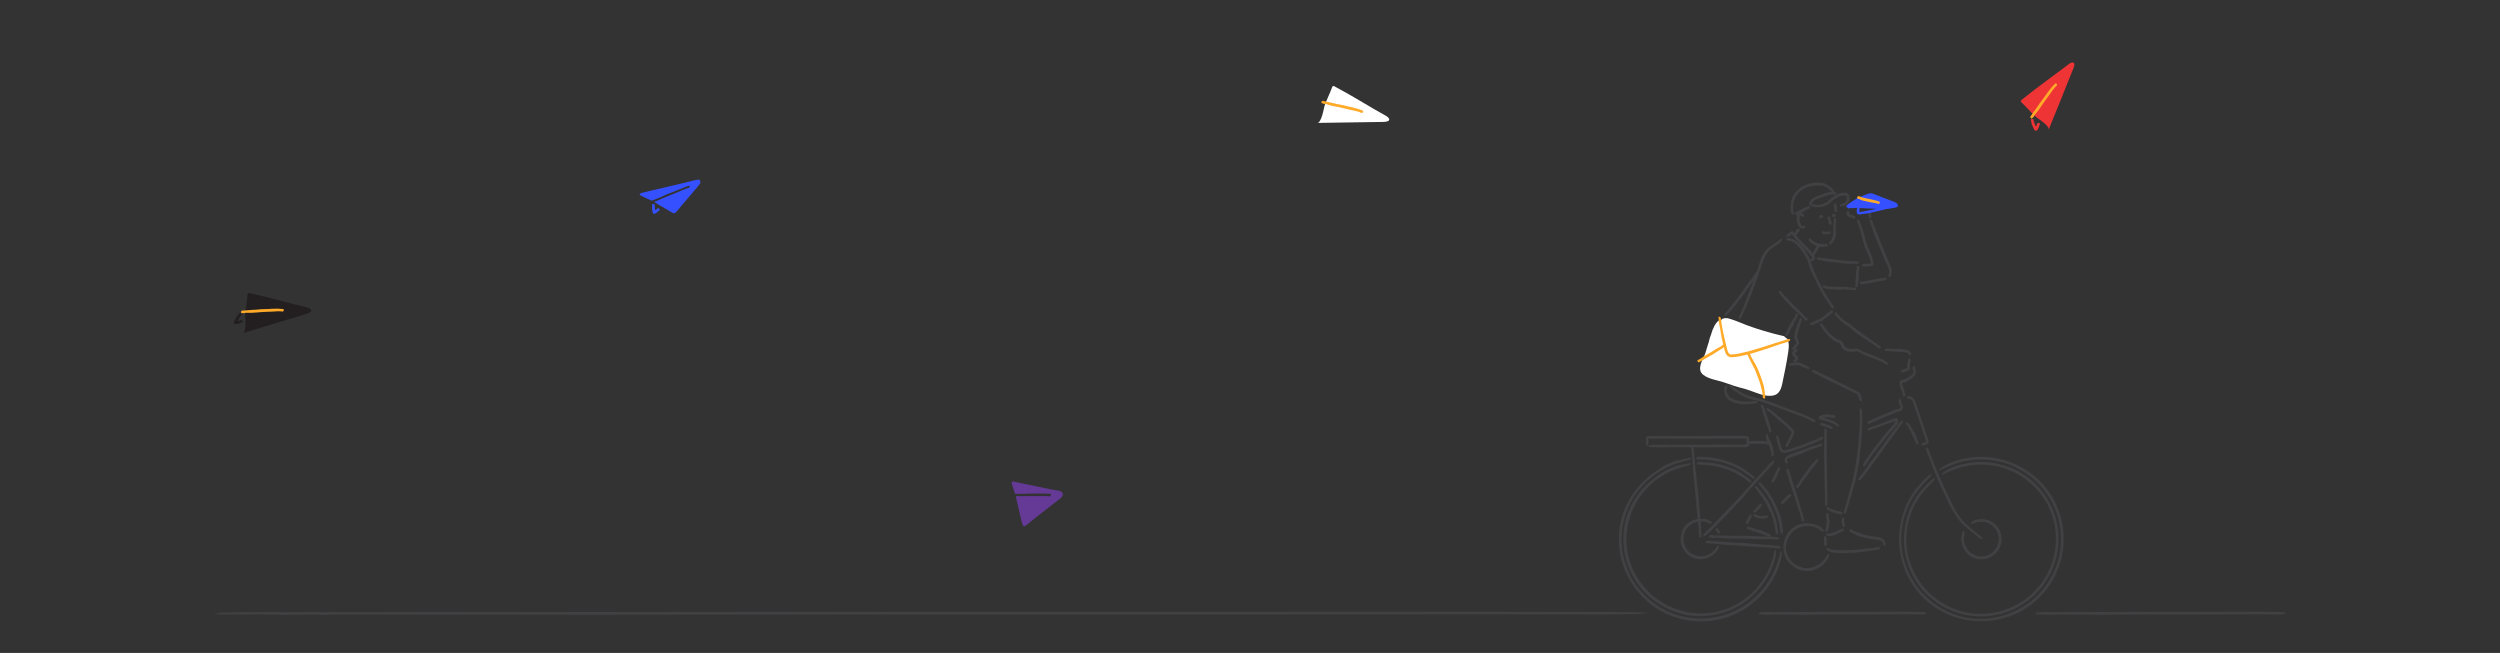 <?xml version="1.0" encoding="utf-8"?>
<!-- Generator: Adobe Illustrator 25.2.3, SVG Export Plug-In . SVG Version: 6.00 Build 0)  -->
<svg version="1.1" id="Layer_1" xmlns="http://www.w3.org/2000/svg" xmlns:xlink="http://www.w3.org/1999/xlink" x="0px" y="0px"
	 viewBox="0 0 1788 467" style="enable-background:new 0 0 1788 467;" xml:space="preserve">
<rect x="0" y="0" width="1788" height="467" fill="#333333" stroke="none"/>
<style type="text/css">
	.st0{fill:#414042;}
	.st1{fill:#FFFFFF;}
	.st2{fill:#3551FF;}
	.st3{fill:#FFAA29;}
	.st4{fill:#643A96;}
	.st5{fill:#EE3435;}
	.st6{fill:#231F20;}
</style>
<g>
	<g>
		<g>
			<g>
				<g>
					<path class="st0" d="M1336.2,153.8c0-0.1-0.1-0.1-0.1-0.2c0-0.3,0-0.6,0.1-0.9c0,0,0,0-0.1,0l0,0c0-0.2,0.1-0.3,0.1-0.5
						c0-0.4,0.1-0.8,0.4-1.1c0-0.1,0.1-0.2,0.7,0c0.7,0.2,1.1,0.3,1,0.4c-0.1,0.2-0.3,0.4-0.2,0.6c0.1,0.3,0,0.6,0,0.9
						c0,0.3,0,0.5,0,0.8c0.1,0.3,0.2,0.5,0.3,0.7c0,0.2-0.1,0.5-0.1,0.7c0,0.1,0,0.1,0.2,0.1l0,0c-0.3,0.1,0.3,0.1-0.1,0.2l0,0
						c0,0,0,0.1,0,0.1c0.1,0.1-0.1,0.2-0.8,0.3c-0.2,0-0.4,0.1-0.5,0.1l0,0l0,0c-0.5,0.1-0.3-0.1-0.3-0.2c-0.2-0.4-0.3-0.8-0.3-1.2
						c-0.1-0.3,0-0.5-0.2-0.8C1336.3,153.9,1336.2,153.8,1336.2,153.8L1336.2,153.8z"/>
				</g>
			</g>
		</g>
		<g>
			<g>
				<g>
					<path class="st0" d="M1313.2,165.2c0,0.3,0,0.5,0,0.8c0,1-0.2,2-0.4,3.1c0,0.1,0,0.1,0,0.2l0,0c-0.2,0.7-0.4,1.3-0.7,1.9
						c-0.6,1.4-1.5,2.6-2.5,3.6c-0.2,0.2-0.4,0.5-0.9,0c-0.6-0.4-0.7-0.9-0.5-1.2c0.6-0.7,1.3-1.3,1.6-2.2c0.5-1.2,1-2.2,1.2-3.5
						c0.1-1.1,0.2-2.3,0.2-3.5c0-1.1-0.1-2.3,0-3.4c0.1-1,0.3-1.9,0.4-2.9c0-0.2,0.1-0.5-0.2-0.7l0,0c0.3-0.2-0.2-0.6,0.2-0.8l0,0
						c0-0.1,0.1-0.2,0-0.3c-0.1-0.4,0.2-0.5,0.9-0.3c0.2,0,0.4,0,0.5,0.1l0,0l0,0c0.5,0.3,0.2,0.6,0.2,0.9c0,1.5-0.1,3-0.2,4.5
						c0,0.9-0.1,1.8-0.1,2.8C1313.2,164.7,1313.3,164.9,1313.2,165.2L1313.2,165.2z"/>
				</g>
			</g>
		</g>
		<g>
			<g>
				<g>
					<path class="st0" d="M1313.7,148.4c0,0.1,0.1,0.2,0.1,0.2l0,0.9c0,0,0,0,0.1,0l0,0c0,0.2,0,0.4,0,0.6c0,0.4,0,0.9-0.2,1.3
						c0,0.1,0,0.2-0.7,0.2c-0.7,0-1.1-0.1-1.1-0.2c0.1-0.3,0.2-0.6,0.1-0.8c-0.2-0.4-0.1-0.8-0.1-1.2c0-0.4,0-0.7-0.1-1.1
						c0-0.3-0.2-0.7-0.2-1c0-0.3,0.2-0.6,0.2-0.9c0-0.1,0-0.1-0.2-0.2l0,0c0.3-0.1-0.3-0.2,0.2-0.3l0,0c0,0,0.1-0.1,0-0.1
						c-0.1-0.1,0.1-0.2,0.9-0.1c0.2,0,0.4,0,0.5,0l0,0l0,0c0.5,0.1,0.3,0.2,0.3,0.3c0.1,0.5,0.1,0.9,0.1,1.4c0,0.3,0,0.6,0.1,0.8
						C1313.7,148.3,1313.8,148.3,1313.7,148.4L1313.7,148.4z"/>
				</g>
			</g>
		</g>
		<g>
			<g>
				<g>
					<path class="st0" d="M1300.2,176.2c-0.2,0-0.4-0.1-0.7-0.1c-0.8-0.3-1.6-0.6-2.3-1.1c0,0-0.1,0-0.1,0l0,0
						c-0.4-0.3-0.9-0.6-1.3-0.9c-1-0.7-1.9-1.5-2.4-2.7c-0.1-0.2-0.2-0.5,0.3-0.8c0.6-0.3,1.1-0.4,1.2-0.2c0.3,0.5,0.6,1.2,1.2,1.5
						c0.8,0.5,1.6,1.1,2.4,1.5c0.8,0.4,1.6,0.7,2.4,0.9c0.8,0.2,1.6,0.1,2.4,0.2c0.7,0,1.4,0.2,2.1,0.1c0.2,0,0.3,0,0.4-0.3l0,0
						c0.2,0.3,0.3-0.3,0.6,0.1l0,0c0.1,0,0.1,0,0.2,0c0.2-0.2,0.4,0,0.5,0.8c0,0.2,0.1,0.4,0.1,0.5l0,0l0,0
						c-0.1,0.6-0.4,0.4-0.7,0.5c-1.2,0.3-2.5,0.4-3.7,0.4c-0.8,0-1.5-0.2-2.3-0.3C1300.6,176.3,1300.4,176.3,1300.2,176.2
						L1300.2,176.2z"/>
				</g>
			</g>
		</g>
		<g>
			<g>
				<g>
					<path class="st0" d="M1299.7,179.5c0,0.1-0.1,0.2-0.2,0.3l-0.8,1.2c0,0,0,0.1,0,0.1l0,0c-0.2,0.2-0.3,0.5-0.5,0.7
						c-0.3,0.6-0.7,1.1-1.2,1.6c-0.1,0.1-0.2,0.2-0.8-0.1c-0.6-0.4-0.9-0.7-0.8-0.8c0.3-0.4,0.6-0.6,0.8-1.1
						c0.2-0.6,0.6-1.1,0.9-1.7c0.3-0.5,0.6-1,0.9-1.5c0.3-0.5,0.5-1,0.8-1.4c0.3-0.4,0.7-0.7,1-1c0.1-0.1,0.2-0.2,0-0.4l0,0
						c0.3,0.1,0-0.4,0.4-0.2l0,0c0,0,0.1,0,0.1-0.1c0-0.2,0.3-0.1,0.8,0.4c0.1,0.1,0.3,0.2,0.4,0.3l0,0l0,0c0.3,0.4,0,0.4,0,0.5
						c-0.4,0.6-0.8,1.2-1.2,1.7c-0.2,0.4-0.5,0.7-0.7,1.1C1299.8,179.3,1299.8,179.5,1299.7,179.5L1299.7,179.5z"/>
				</g>
			</g>
		</g>
		<g>
			<g>
				<g>
					<path class="st0" d="M1309.4,157.4c0,0.1,0.1,0.1,0.1,0.2l0.2,0.9c0,0,0,0,0.1,0l0,0c0,0.2,0,0.3,0.1,0.5
						c0.1,0.4,0.2,0.8,0.1,1.2c0,0.1,0,0.2-0.6,0.4c-0.7,0.2-1.1,0.2-1.1,0.1c0-0.3,0.1-0.6-0.1-0.8c-0.3-0.3-0.3-0.8-0.4-1.1
						c-0.1-0.3-0.2-0.7-0.3-1.1c-0.1-0.3-0.3-0.6-0.4-1c-0.1-0.3,0.1-0.6,0.1-0.9c0-0.1,0-0.1-0.2-0.2l0,0c0.3-0.1-0.3-0.1,0.1-0.3
						l0,0c0,0,0-0.1,0-0.1c-0.1-0.1,0.1-0.2,0.9-0.3c0.2,0,0.4-0.1,0.5-0.1l0,0l0,0c0.5,0,0.3,0.1,0.3,0.2c0.1,0.4,0.2,0.8,0.3,1.3
						c0.1,0.3,0.1,0.5,0.2,0.8C1309.3,157.2,1309.4,157.3,1309.4,157.4L1309.4,157.4z"/>
				</g>
			</g>
		</g>
		<g>
			<g>
				<g>
					<path class="st0" d="M1306.7,167.5c-0.1,0-0.2,0.1-0.3,0.1c-0.4,0-0.7-0.1-1.1-0.1c0,0,0,0-0.1,0.1l0,0c-0.2,0-0.4-0.1-0.7-0.1
						c-0.5-0.1-1-0.3-1.4-0.7c-0.1-0.1-0.2-0.1,0.1-0.7c0.3-0.6,0.6-1,0.6-0.9c0.2,0.2,0.4,0.4,0.7,0.4c0.4-0.1,0.7,0.1,1.1,0.1
						c0.3,0,0.7,0,1,0c0.3,0,0.7-0.2,1-0.2c0.3,0,0.6,0.1,0.9,0.1c0.1,0,0.2,0,0.2-0.2l0,0c0.1,0.3,0.1-0.3,0.3,0.2l0,0
						c0,0,0.1,0,0.1,0c0.1-0.1,0.2,0.1,0.2,0.9c0,0.2,0.1,0.4,0,0.5l0,0l0,0c0,0.5-0.2,0.3-0.3,0.3c-0.5,0.1-1,0.2-1.4,0.2
						c-0.3,0-0.6,0-0.9,0.1C1306.8,167.4,1306.8,167.5,1306.7,167.5L1306.7,167.5z"/>
				</g>
			</g>
		</g>
		<g>
			<g>
				<g>
					<path class="st0" d="M1287,157c0,0.2,0.1,0.4,0.1,0.6c0.1,0.8,0.2,1.5,0.5,2.2c0,0,0.1,0.1,0.1,0.1l0,0
						c0.2,0.4,0.3,0.9,0.5,1.1c0.1,0.1,0.2,0.2,0.3,0.2c0.1,0.1,0.3,0.1,0.5,0.2c0.4,0.1,0.9,0.1,1.4,0.1c0.2,0,0.4-0.1,0.6,0.6
						c0.2,0.7,0.1,1.1-0.2,1.2c-0.5,0.1-0.9,0.1-1.4,0c-0.5,0-0.9-0.1-1.4-0.2c-0.4-0.1-0.8-0.3-1.1-0.6c-0.3-0.3-0.5-0.6-0.7-0.9
						c-0.3-0.6-0.5-1.1-0.7-1.7c-0.4-1.1-0.5-2.2-0.5-3.3c0-0.5,0-1.1,0-1.6c0-0.3,0-0.5,0.1-0.8l0.1-0.4l0.1-0.2
						c0-0.1,0.1-0.2,0.1-0.3c0.1-0.2,0.2-0.5,0.4-0.6c0.5-0.5,1.2-0.6,1.9-0.5c0.3,0.1,0.5,0.2,0.8,0.3c0.2,0.1,0.4,0.3,0.6,0.4
						c0.2,0.1,0.4,0.3,0.7,0.3l0,0c0,0.4,0.6,0.2,0.5,0.8l0,0c0,0.1,0.1,0.2,0.1,0.2c0.3,0.3,0.2,0.5-0.6,0.8
						c-0.2,0.1-0.3,0.2-0.5,0.2l0,0l0,0c-0.5,0.1-0.5-0.2-0.6-0.3c-0.3-0.3-0.7-0.6-1-0.7c-0.1,0-0.2,0-0.2-0.1c0,0-0.1,0-0.1,0
						c-0.1,0-0.1,0-0.1,0.1c0,0,0,0,0,0.1l0,0.2c-0.2,0.7-0.3,1.4-0.2,2.1C1286.9,156.6,1287,156.8,1287,157L1287,157z"/>
				</g>
			</g>
		</g>
		<g>
			<g>
				<g>
					<path class="st0" d="M1314.6,140.9c-0.4,0.2-0.9,0.5-1.3,0.7c-1.6,0.9-3,2.2-4.6,3.6c-0.1,0.1-0.1,0.2-0.2,0.2l0,0
						c-1,0.8-2.2,1.5-3.5,2c-2.9,1.1-6.1,1-8.9,0.3c-0.4-0.1-1.2-0.3-1-0.9c0.2-0.7,0.7-1,1.4-0.8c1.7,0.4,3.6,0.6,5.3,0.3
						c1.3-0.3,2.5-0.6,3.6-1.2c1.1-0.6,2.1-1.4,3.1-2.3c0.9-0.8,1.8-1.7,2.9-2.4c1.1-0.7,2.2-1.3,3.4-1.8c1.1-0.4,2.4-0.7,3.6-0.8
						c0.6,0,1.2-0.1,2,0.1c0.4,0.1,0.8,0.2,1.2,0.5c0.4,0.3,0.7,0.7,0.9,1.1c0.3,0.7,0.4,1.4,0.4,1.9c0,0.6-0.1,1.1-0.2,1.7
						c-0.1,0.5-0.3,1.1-0.7,1.7c-0.3,0.5-0.8,1-1.3,1.3c-0.5,0.3-1,0.5-1.4,1l0,0c-0.7-0.1-1.2,0.6-1.8,0.3l0,0
						c-0.2,0-0.4,0-0.6,0.1c-0.8,0.2-1.1,0-0.9-0.8c0-0.2-0.1-0.4,0.1-0.5l0,0l0,0c0.5-0.6,1.1-0.4,1.7-0.6c1.3-0.4,2.4-1,2.7-2.1
						c0.3-1.1,0.4-2.9-0.2-3.3c-0.3-0.3-1.2-0.3-2-0.3c-0.8,0.1-1.7,0.2-2.5,0.5C1315.4,140.5,1315,140.8,1314.6,140.9L1314.6,140.9
						z"/>
				</g>
			</g>
		</g>
		<g>
			<g>
				<g>
					<path class="st0" d="M1303.7,140.8c-0.3,0.1-0.5,0.3-0.8,0.4l-3.2,1.1c-0.1,0-0.1,0.1-0.1,0.1l0,0c-0.6,0.2-1.2,0.5-1.7,0.8
						c-1.2,0.7-2,1.7-2.4,2.8c-0.1,0.2-0.1,0.5-0.7,0.5c-0.7,0-1.1-0.3-1-0.8c0.3-1.3,1.1-2.2,1.9-3.1c1.2-1.3,2.8-1.8,4.2-2.4
						l3.8-1.4c1.2-0.5,2.4-1,3.7-1.3c1.1-0.2,2.3-0.2,3.5-0.2c0.3,0,0.6,0.1,0.8-0.2l0,0c0.3,0.3,0.7-0.2,1,0.3l0,0
						c0.1,0,0.2,0.1,0.3,0.1c0.5,0,0.6,0.2,0.3,1c-0.1,0.2-0.1,0.4-0.2,0.5l0,0l0,0c-0.4,0.5-0.7,0.2-1,0.1
						c-1.5-0.1-3.1,0.1-4.7,0.5c-1,0.2-1.9,0.5-2.8,0.9C1304.2,140.6,1304,140.8,1303.7,140.8L1303.7,140.8z"/>
				</g>
			</g>
		</g>
		<g>
			<g>
				<g>
					<path class="st0" d="M1292.5,133.8c-0.6,0.2-1.1,0.5-1.6,0.8c-2,1-3.9,2.4-5.3,4.2c-0.1,0.1-0.1,0.2-0.2,0.3l0,0
						c-0.8,1.1-1.5,2.2-2,3.5c-1.1,2.9-1.3,6.2-0.6,9.3c0.1,0.5,0.4,1.3-0.2,1.5c-0.6,0.2-1.3-0.2-1.5-1.1c-0.6-2.3-0.5-4.7-0.3-7
						c0.3-3.4,2.1-6.6,4.5-9c2.1-2.2,4.9-3.7,7.8-4.7c2.7-0.9,5.7-1.1,8.4-1c1.2,0,2.5,0.2,3.8,0.7c1.2,0.5,2.2,1.3,3.2,2.1
						c0.4,0.4,0.9,0.8,1.5,1l0,0c0.3,0.7,1.2,0.9,1.3,1.7v0c0.1,0.2,0.2,0.4,0.4,0.6c0.7,0.8,0.6,1.1-0.2,1.3
						c-0.2,0-0.3,0.2-0.5,0.1l0,0l0,0c-0.8-0.2-1-1-1.5-1.5c-1.1-1.2-2.5-2.4-4-3.1c-0.7-0.4-1.5-0.6-2.3-0.7
						c-0.8-0.1-1.7-0.1-2.6-0.1c-2.2,0-4.3,0-6.3,0.7C1293.6,133.4,1293.1,133.7,1292.5,133.8L1292.5,133.8z"/>
				</g>
			</g>
		</g>
		<g>
			<g>
				<g>
					<path class="st0" d="M1289.9,151.3c-0.1,0.1-0.3,0.2-0.4,0.3l-1.7,0.7c0,0,0,0.1-0.1,0.1l0,0c-0.3,0.1-0.7,0.3-1,0.4
						c-0.8,0.4-1.5,0.7-2.4,0.9c-0.1,0-0.3,0.1-0.6-0.5c-0.3-0.6-0.4-1.1-0.1-1.1c0.5-0.2,1.1-0.3,1.6-0.6c0.7-0.5,1.4-0.8,2.1-1.2
						c0.6-0.3,1.3-0.6,2-1c0.6-0.3,1.2-0.8,1.8-1c0.5-0.2,1.1-0.4,1.7-0.6c0.1,0,0.3-0.1,0.3-0.4l0,0c0.3,0.2,0.3-0.4,0.6,0l0,0
						c0.1,0,0.1,0,0.2,0c0.2-0.2,0.4,0,0.5,0.8c0,0.2,0.1,0.4,0.1,0.5l0,0l0,0c0,0.5-0.2,0.4-0.4,0.4c-0.7,0.3-1.5,0.8-2.3,1.2
						c-0.5,0.3-1,0.5-1.5,0.8C1290.1,151.2,1290,151.3,1289.9,151.3L1289.9,151.3z"/>
				</g>
			</g>
		</g>
		<g>
			<g>
				<g>
					<path class="st0" d="M1286.3,166.2c0,0.1,0,0.2-0.1,0.2c-0.2,0.2-0.4,0.4-0.5,0.6c0,0,0,0,0,0.1l0,0c-0.1,0.1-0.2,0.2-0.4,0.4
						c-0.2,0.3-0.5,0.6-1,0.7c-0.1,0-0.2,0.1-0.6-0.4c-0.4-0.6-0.7-0.9-0.6-0.9c0.2-0.1,0.5-0.1,0.5-0.4c0.1-0.4,0.4-0.5,0.5-0.8
						c0.2-0.2,0.4-0.5,0.5-0.7c0.1-0.2,0.2-0.6,0.3-0.8c0.1-0.2,0.4-0.3,0.6-0.5c0,0,0.1-0.1-0.1-0.2l0,0c0.3,0.1-0.2-0.2,0.2-0.1
						l0,0c0,0,0.1,0,0.1,0c-0.1-0.1,0.2-0.1,0.9,0.3c0.2,0.1,0.4,0.1,0.5,0.2l0,0l0,0c0.5,0.3,0.2,0.3,0.2,0.4
						c-0.1,0.4-0.3,0.8-0.5,1.1c-0.1,0.2-0.3,0.4-0.4,0.7C1286.3,166.1,1286.3,166.2,1286.3,166.2L1286.3,166.2z"/>
				</g>
			</g>
		</g>
		<g>
			<g>
				<g>
					<path class="st0" d="M1289.2,176.3c-0.3-0.3-0.7-0.6-1-0.9c-1.2-1.2-2.3-2.4-3.4-3.7c-0.1-0.1-0.1-0.1-0.2-0.2l0,0
						c-0.7-0.8-1.3-1.6-1.9-2.4l-0.9-1.2l-0.3-0.4c0,0,0,0,0,0c0,0,0,0,0,0l-0.7,0.5c-0.5,0.4-1.1,0.8-1.6,1.2
						c-0.3,0.2-0.8,0.6-1.2,0.1c-0.4-0.5-0.4-1.1,0.1-1.5l1.5-1.2l0.4-0.3l0.5-0.4c0.4-0.4,0.8-0.6,1.3-0.6c0.4,0.1,0.6,0.3,0.9,0.6
						c0.4,0.5,0.8,1,1.2,1.4l1,1.3c0.7,0.8,1.4,1.7,2.1,2.5c1.3,1.4,2.7,2.9,4.1,4.3c1.3,1.3,2.7,2.6,4,4.1c0.5,0.6,1,1.3,1.4,2
						c0.5,0.7,0.7,1.3,1.5,2.6l0.2,0.4c0,0.1,0.1,0.1,0.1,0.2l-0.2,0.2c-0.2,0.2-0.5,0.5-0.6,0.8l0,0c-0.2,0.1-0.5,0.2-0.5,0.3
						c-0.1,0.1-0.2,0.2-0.2,0.3c-0.2,0.2-0.3,0.4-0.6,0.3l0,0c-0.1,0.1-0.3,0.1-0.4,0.3c-0.4,0.5-0.7,0.4-1-0.3
						c-0.1-0.2-0.3-0.3-0.2-0.5l0,0l0,0c0-0.7,0.6-0.8,1-1.2l0.4-0.3l0.1-0.1l0.1-0.1c0,0,0-0.1-0.1-0.1l-0.2-0.3l-0.5-0.7
						c-0.7-1-1.4-1.9-2.2-2.8c-1-1.1-2-2.2-3.1-3.3C1289.8,176.8,1289.5,176.6,1289.2,176.3L1289.2,176.3z"/>
				</g>
			</g>
		</g>
		<g>
			<g>
				<g>
					<path class="st0" d="M1296.3,190.9c0.3,0.8,0.6,1.5,0.9,2.3c1.2,2.9,2.7,5.8,4,8.7c0.1,0.1,0.2,0.3,0.3,0.4l0,0
						c0.8,1.7,1.7,3.5,2.6,5.1c2.1,3.9,4.4,7.7,7,11.2c0.4,0.6,1.1,1.5,0.6,1.9c-0.5,0.4-1.4,0.1-2.1-0.9c-1.8-2.4-3.3-5-5-7.5
						c-2.4-3.6-4.2-7.5-6.1-11.4c-0.8-1.7-1.7-3.5-2.5-5.2c-0.4-0.9-0.8-1.8-1.2-2.7c-0.4-0.9-0.6-1.9-0.9-2.8l-0.8-2.6
						c-0.3-0.8-0.6-1.6-1-2.4c-0.7-1.6-1.6-3.1-2.6-4.5c-1.7-2.5-3.6-4.8-6-6.7c-0.5-0.4-1.2-0.9-1.8-0.9l0,0
						c-0.3-0.3-0.7-0.4-1.1-0.5c-0.4-0.1-0.7-0.1-1.1-0.4l0,0c-0.2,0-0.5-0.1-0.7,0c-0.5,0.1-0.8,0.2-1,0.1
						c-0.2-0.1-0.3-0.3-0.2-0.8c0-0.2-0.2-0.4,0.1-0.6l0,0l0,0c0.4-0.4,1-0.5,1.6-0.5c0.6,0,1.2,0.2,1.7,0.3c1.3,0.4,2.4,1,3.4,1.7
						c1,0.7,1.9,1.5,2.8,2.4c1.8,1.7,3.3,3.6,4.6,5.7c0.8,1.3,1.5,2.6,2.1,4c0.3,0.7,0.6,1.4,0.8,2.1l0.7,2.1
						C1295.9,189.4,1296.2,190.1,1296.3,190.9L1296.3,190.9z"/>
				</g>
			</g>
		</g>
		<g>
			<g>
				<g>
					<path class="st0" d="M1304.4,228.5c-0.2,0.2-0.4,0.4-0.6,0.5c-0.9,0.6-1.9,1-2.8,1.4c0,0-0.1,0.1-0.1,0.1l0,0
						c-0.6,0.2-1.1,0.4-1.6,0.7c-1.2,0.6-2.5,1.1-3.8,1.4c-0.2,0.1-0.5,0.2-0.8-0.4c-0.3-0.7-0.2-1.1,0.1-1.2c0.9-0.3,1.7-0.5,2.5-1
						c1.1-0.7,2.4-1.1,3.5-1.6c0.5-0.2,1-0.5,1.5-0.8c0.5-0.3,0.9-0.6,1.4-1c0.8-0.6,1.7-1.4,2.5-2.1c0.8-0.6,1.6-1,2.4-1.5
						c0.2-0.1,0.4-0.2,0.4-0.6l0,0c0.4,0.1,0.3-0.5,0.8-0.3l0,0c0.1,0,0.2-0.1,0.2-0.1c0.2-0.3,0.5-0.2,0.8,0.5
						c0.1,0.2,0.2,0.3,0.2,0.5l0,0l0,0c0.1,0.6-0.3,0.6-0.5,0.8c-1.1,0.9-2.3,1.8-3.5,2.6c-0.7,0.5-1.4,1-2.1,1.6
						C1304.8,228.2,1304.6,228.4,1304.4,228.5L1304.4,228.5z"/>
				</g>
			</g>
		</g>
		<g>
			<g>
				<g>
					<path class="st0" d="M1327.4,235.3l1.3,1c1.6,1.2,3.4,2.4,5.1,3.7c0.1,0.1,0.2,0.1,0.3,0.1l0,0l3.1,2.2
						c2.4,1.7,4.9,3.4,7.2,5.2c0.4,0.3,1,0.7,0.6,1.3c-0.4,0.6-1.1,0.6-1.7,0.1c-1.6-1.2-3.1-2.4-4.7-3.4c-2.4-1.5-4.7-3.2-7.1-4.7
						c-2.1-1.4-4.2-2.9-6.2-4.6c-1-0.8-1.8-1.7-2.7-2.3c-0.8-0.7-1.8-1.2-2.9-1.8c-1.9-1.1-3.5-2.7-4.9-4.3c-0.3-0.4-0.7-0.8-1.2-1
						l0,0c-0.1-0.6-1-0.8-1-1.5l0,0c-0.1-0.2-0.2-0.3-0.3-0.5c-0.6-0.6-0.6-0.9,0.2-1.2c0.2-0.1,0.3-0.3,0.5-0.2l0,0l0,0
						c0.8,0.1,1,0.8,1.4,1.3c1,1.2,2.1,2.3,3.2,3.3c1.1,1,2.3,1.8,3.7,2.6c0.8,0.5,1.7,1,2.5,1.7c0.8,0.7,1.5,1.4,2.2,1.9
						C1326.6,234.7,1327.1,234.9,1327.4,235.3L1327.4,235.3z"/>
				</g>
			</g>
		</g>
		<g>
			<g>
				<g>
					<path class="st0" d="M1357,249.4c0.3,0,0.5,0,0.8,0c1,0.1,2,0.2,3,0.4c0.1,0,0.1,0,0.2,0l0,0l1.8,0.3c0.7,0.1,1.6,0.2,2.4,0.7
						c0.8,0.5,1.3,1.3,1.6,2c0.1,0.2,0.3,0.5-0.3,0.9c-0.6,0.4-1.1,0.3-1.3,0c-0.4-0.8-0.7-1.4-1.5-1.5c-0.5-0.1-1.1-0.2-1.8-0.2
						c-0.7-0.1-1.3-0.2-2-0.2c-1.2-0.1-2.4-0.3-3.5-0.3c-1.1-0.1-2.2,0-3.3-0.1c-1-0.1-1.9-0.3-2.9-0.4c-0.2,0-0.5-0.1-0.7,0.2l0,0
						c-0.2-0.3-0.6,0.2-0.8-0.2l0,0c-0.1,0-0.2-0.1-0.3,0c-0.4,0.1-0.5-0.1-0.3-0.9c0-0.2,0-0.4,0.1-0.5l0,0l0,0
						c0.3-0.5,0.6-0.3,0.9-0.3c1.5,0,3,0.1,4.5,0.2c0.9,0,1.8,0.2,2.7,0.1C1356.5,249.4,1356.7,249.3,1357,249.4L1357,249.4z"/>
				</g>
			</g>
		</g>
		<g>
			<g>
				<g>
					<path class="st0" d="M1366.1,262.6c0,0.2,0.1,0.3,0,0.6c0,0.3-0.2,0.8-0.4,1.1c-0.2,0.3-0.7,0.6-1,0.7
						c-0.3,0.1-0.5,0.2-0.7,0.3c0,0,0,0.1-0.1,0.1l0,0c-0.4,0.1-0.7,0.2-1.1,0.4c-0.8,0.3-1.7,0.6-2.6,0.7c-0.1,0-0.4,0.1-0.6-0.5
						c-0.2-0.7-0.2-1.1,0-1.2c0.6-0.1,1.2-0.2,1.7-0.5c0.8-0.5,1.6-0.7,2.4-1c0.3-0.1,0.2-0.1,0.3-0.2c0,0,0,0,0-0.1
						c0,0,0-0.1,0-0.2l0-0.7c0-0.8-0.1-1.5,0.1-2.3c0.1-0.7,0.4-1.3,0.6-1.9c0.1-0.1,0.1-0.3-0.1-0.5l0,0c0.3-0.1-0.2-0.5,0.3-0.5
						l0,0c0-0.1,0.1-0.1,0.1-0.2c0-0.3,0.2-0.3,0.9,0c0.2,0.1,0.4,0.1,0.5,0.2l0,0l0,0c0.4,0.3,0.1,0.4,0.1,0.6
						c-0.2,0.9-0.4,1.8-0.5,2.7c-0.1,0.6-0.2,1.1-0.1,1.7C1366,262.3,1366.1,262.4,1366.1,262.6L1366.1,262.6z"/>
				</g>
			</g>
		</g>
		<g>
			<g>
				<g>
					<path class="st0" d="M1325.5,251.6c-0.8,0.1-1.7,0.1-2.6,0c-0.8-0.1-1.7-0.3-2.5-0.6c-0.8-0.3-1.6-0.8-2.3-1.5
						c-0.7-0.7-1.1-1.5-1.4-2.2c-0.2-0.4-0.3-0.8-0.4-1.1l-0.1-0.3c0-0.1,0-0.1,0-0.1c0-0.1-0.1-0.1-0.1-0.2c-0.1,0-0.1-0.1-0.2-0.1
						l0,0c-0.5-0.3-1.4-0.5-2.4-0.8c-0.3-0.1-0.5-0.2-0.8-0.4c-0.3-0.2-0.4-0.3-0.6-0.4c-0.4-0.3-0.8-0.5-1.2-0.8
						c-3.6-2.7-6.3-6.2-8.6-9.7c-0.4-0.6-1-1.5-0.5-1.9c0.6-0.4,1.4,0,2,0.9c1.6,2.3,3.2,4.6,5.1,6.4c1.5,1.4,3,2.6,4.6,3.6
						c0.6,0.4,1.6,0.5,2.7,1c0.5,0.2,1.2,0.6,1.6,1.3c0.2,0.4,0.3,0.6,0.4,0.8l0.3,0.7c0.3,0.8,0.7,1.5,1.2,2c0.5,0.5,1.2,0.8,2,1
						c1.6,0.4,3.4,0.4,5.1,0.2c0.3,0,1-0.1,1.5,0c0.5,0.1,1,0.3,1.5,0.5c0.9,0.4,1.6,1,2.3,1.4c0.3,0.2,0.7,0.4,1,0.5l1.2,0.4
						l2.4,0.9c2.8,1,5.5,2.1,8.3,3.4c0.6,0.3,1.3,0.7,2,0.8l0,0c0.6,0.7,1.7,0.7,2.1,1.5l0,0c0.2,0.2,0.4,0.4,0.7,0.5
						c1.1,0.7,1.2,1.1,0.4,1.4c-0.2,0.1-0.2,0.3-0.5,0.2l0,0l0,0c-0.9-0.1-1.6-0.8-2.4-1.3c-3.8-2.2-8.1-3.5-12.3-5.1
						c-0.7-0.2-1.3-0.5-2-0.8c-0.3-0.1-0.6-0.3-1-0.4c-0.4-0.2-0.7-0.4-1-0.6c-1.2-0.8-2.3-1.6-3.2-1.5c-0.2,0-0.7,0.1-1,0.1
						C1326.2,251.6,1325.8,251.6,1325.5,251.6L1325.5,251.6z"/>
				</g>
			</g>
		</g>
		<g>
			<g>
				<g>
					<path class="st0" d="M1282.3,220.5c-0.3-0.3-0.6-0.5-0.9-0.8c-1-1.1-2-2.2-3-3.3c-0.1-0.1-0.1-0.1-0.2-0.1l0,0l-1.8-2
						c-1.4-1.5-2.8-3.1-4-4.8c-0.2-0.3-0.5-0.7,0-1.1c0.5-0.5,1.1-0.4,1.4,0c0.8,1.1,1.6,2.2,2.6,3.1c1.4,1.3,2.7,2.9,4.1,4.3
						c1.2,1.3,2.4,2.6,3.7,3.8c1.2,1.2,2.5,2.2,3.6,3.4c1,1,1.9,2.1,2.9,3.2c0.2,0.2,0.5,0.5,0.9,0.6l0,0c0.1,0.5,0.8,0.4,0.8,1v0
						c0.1,0.1,0.2,0.2,0.3,0.3c0.5,0.3,0.4,0.6-0.2,1c-0.1,0.1-0.3,0.3-0.4,0.3l0,0l0,0c-0.7,0.1-0.8-0.4-1.2-0.7
						c-1.6-1.5-3.2-3-4.8-4.6c-1-0.9-1.9-1.9-2.9-2.8C1282.8,221,1282.5,220.8,1282.3,220.5L1282.3,220.5z"/>
				</g>
			</g>
		</g>
		<g>
			<g>
				<g>
					<path class="st0" d="M1282.7,232.1c-0.1,0.2-0.2,0.4-0.3,0.6c-0.5,0.8-0.9,1.5-1.4,2.3c0,0,0,0.1,0,0.1l0,0
						c-0.3,0.5-0.5,1-0.8,1.5c-0.5,1.2-1,2.3-1.8,3.4c-0.1,0.2-0.3,0.5-0.9,0.2c-0.6-0.3-0.9-0.7-0.8-1c0.4-0.8,0.9-1.5,1.1-2.3
						c0.4-1.2,1-2.3,1.6-3.4c0.5-1,1.1-2,1.7-2.9c0.5-0.9,1-1.8,1.5-2.7c0.5-0.7,1-1.4,1.4-2.1c0.1-0.2,0.2-0.4,0-0.6l0,0
						c0.4-0.1-0.1-0.5,0.4-0.6l0,0c0-0.1,0.1-0.1,0.1-0.2c0-0.4,0.3-0.4,1-0.1c0.2,0.1,0.4,0.1,0.5,0.2l0,0l0,0
						c0.4,0.4,0.1,0.7,0,0.9c-0.5,1.4-1.2,2.7-1.9,3.8c-0.4,0.7-0.9,1.4-1.3,2.2C1282.9,231.7,1282.8,232,1282.7,232.1L1282.7,232.1
						z"/>
				</g>
			</g>
		</g>
		<g>
			<g>
				<g>
					<path class="st0" d="M1258.1,195.3c-0.3,0.9-0.5,1.7-0.9,2.6c-1.2,3.2-2.4,6.4-3.6,9.6c-0.1,0.2-0.1,0.3-0.1,0.5l0,0l-2.3,5.7
						c-1.8,4.4-3.6,8.8-5.7,13.1c-0.3,0.7-0.8,1.8-1.4,1.5c-0.6-0.3-0.7-1.2-0.1-2.4c1.3-2.8,2.7-5.7,3.7-8.6
						c1.6-4.3,3.3-8.5,4.9-12.7c1.4-3.8,2.9-7.6,4.2-11.5c0.6-1.8,1.2-3.6,1.8-5.5c0.6-1.8,1.2-3.7,2.2-5.5c0.8-1.5,1.8-3,3.1-4.2
						c1.3-1.2,2.8-2.1,4.2-3c0.7-0.4,1.4-0.8,1.8-1.4l0,0c0.9-0.2,1.4-1.3,2.3-1.5l0,0c0.2-0.2,0.5-0.3,0.6-0.6
						c0.8-1,1.2-1.1,1.5-0.3c0.1,0.2,0.3,0.2,0.2,0.6l0,0l0,0c-0.2,1.1-1.3,1.7-2.2,2.4c-2.1,1.6-4.3,2.8-6.2,4.3
						c-1.8,1.5-3.1,3.6-4.1,5.8c-1.2,2.7-2.1,5.7-3.1,8.7C1258.6,193.7,1258.5,194.5,1258.1,195.3L1258.1,195.3z"/>
				</g>
			</g>
		</g>
		<g>
			<g>
				<g>
					<path class="st1" d="M1260.6,280.1c2.3,0.6,4.7,1,6.9,0.6c2.1-0.2,3.5-1.6,4.3-3.6c0.8-2,1.1-4.3,1.6-6.7
						c1.1-4.6,2-9.2,2.8-13.9c0.1-0.5,0.1-1,0.2-1.4l0,0l0.6-3.8c0.2-1.3,0.4-2.5,0.4-3.7c0.1-1.2,0-2.4-0.3-3.4
						c0-0.1-0.1-0.3-0.1-0.4c0-0.1-0.1-0.3-0.1-0.3l0,0l-0.1-0.1l-0.4-0.3l-1.3-1.1l-1.5-0.3c-6.5-1.5-12.9-3.4-19.2-5.5
						c-3.1-1.1-6.3-2.2-9.3-3.5c-3.1-1.2-6.1-2.5-9.2-3.3c-0.9-0.3-2.1-0.4-3.1-0.2c-1,0.1-1.8,0.4-1.9,0.1
						c-0.1-0.3,0.3-0.9,1.3-1.4c0.5-0.2,1.2-0.4,2-0.4c0.8,0,1.8,0.1,2.6,0.4c4.3,1.2,8.3,3.1,12.3,4.6c4.1,1.5,8.2,2.9,12.3,4.1
						c2.4,0.7,4.7,1.3,7.1,2l3.6,0.9l3.8,0.9l1.3,1.1l0.6,0.5l0.3,0.2c0.2,0.1,0.4,0.3,0.4,0.5l0.2,0.5l0.1,0.4
						c0.1,0.3,0.2,0.5,0.2,0.8c0.1,0.5,0.2,1,0.3,1.6c0.2,2.1-0.2,4.1-0.4,6c-0.6,3.8-1.2,7.7-2,11.5c-0.5,2.8-1.2,5.6-1.7,8.3
						c-0.3,1.4-0.5,2.8-0.9,4.2c-0.4,1.4-0.9,2.9-1.9,4.2c-0.9,1.3-2.4,2.3-4,2.6c-1.6,0.4-3.1,0.3-4.6,0.2c-3-0.3-5.7-1.3-8.4-2.3
						c-2.5-0.9-5-1.9-7.5-2.6c-2.6-0.6-5.2-1.4-7.8-2.2c-2.5-0.8-5.1-1.8-7.6-2.6c-2.4-0.8-5.1-1.3-7.7-2.1
						c-2.2-0.7-4.5-1.5-6.6-3.1c-0.5-0.4-1-0.9-1.4-1.5c-0.4-0.6-0.7-1.3-0.8-2c-0.2-1.3,0-2.7,0.3-3.9c0.7-2.4,1.8-4.5,2.7-6.5
						c0.5-1,0.8-2,1.1-3.1l1-3.3c0.7-2.1,1.4-4.3,1.8-6.3l0,0c1.1-2.3,1.5-5.3,2.8-7.4l0,0c0.3-0.9,0.8-1.7,1.3-2.4
						c1.1-1.8,2.3-2.5,2.9-2.7c0.6-0.2,0.6,0.1,0.3,0.7c-0.1,0.3,0.2,0.3-0.4,0.9l-0.1,0l0,0c-0.8,1-1.5,2-2,3.3
						c-0.3,0.6-0.5,1.3-0.8,2c-0.3,0.7-0.5,1.4-0.7,2c-1.1,3.3-2.2,6.7-3.2,10l-1.5,5.1c-0.6,1.8-1.4,3.4-2.1,5
						c-0.7,1.6-1.3,3.2-1.5,4.7c0,0.4,0,0.8,0,1.2l0.1,0.6c0.1,0.2,0.1,0.3,0.2,0.5c0.2,0.6,0.8,1.2,1.4,1.7c1.2,1,2.8,1.7,4.4,2.2
						c1.6,0.6,3.3,1,5,1.5c1,0.3,2.1,0.5,3.1,0.8c0.5,0.2,1.1,0.3,1.6,0.5l1.5,0.6c2,0.7,4.1,1.5,6.1,2.1c2,0.7,4.1,1.3,6.2,1.8
						c2.2,0.5,4.2,1.3,6.3,2C1256.2,278.7,1258.4,279.5,1260.6,280.1L1260.6,280.1z"/>
				</g>
			</g>
			<path class="st1" d="M1230.9,229.2c-1,0.6-1.9,1.4-2.6,2.3c-0.6,0.8-1.1,1.7-1.4,2.7c-2.2,6-4.1,12.1-5.9,18.3
				c-1.1,3.5-4.4,8-3.6,11.9c1,4.9,12.2,6.4,16.1,7.9c4.7,1.7,9.5,3.5,14.3,4.7c6.1,1.5,13.1,5.8,19.6,5.1c6.1-0.7,6.2-7.3,7.3-12
				c1.5-6.4,2.6-12.8,3.6-19.3c0.4-2.6,0.7-5.3-0.5-7.6l-2.1-1.8c-10.1-2.3-20.1-5.4-29.8-9.2c-3.2-1.3-6.4-2.6-9.8-3.4
				C1234.1,228.1,1232.3,228.4,1230.9,229.2"/>
		</g>
		<g>
			<g>
				<g>
					<path class="st0" d="M1247.5,210c-0.3,0.4-0.6,0.9-0.9,1.3c-1.2,1.6-2.5,3.1-3.7,4.7c-0.1,0.1-0.1,0.2-0.1,0.3l0,0l-2.3,2.8
						c-1.7,2.2-3.5,4.3-5.5,6.3c-0.3,0.3-0.8,0.9-1.3,0.4c-0.5-0.5-0.5-1.1,0-1.7c1.2-1.4,2.5-2.7,3.6-4.1c1.6-2.2,3.3-4.2,4.9-6.3
						c1.4-1.9,2.9-3.8,4.3-5.7c1.3-1.8,2.5-3.7,3.8-5.5c1.1-1.6,2.4-3,3.6-4.6c0.3-0.4,0.6-0.7,0.6-1.2l0,0c0.6-0.3,0.4-1.1,1.1-1.3
						l0,0c0.1-0.1,0.3-0.3,0.3-0.4c0.4-0.7,0.7-0.8,1.2-0.1c0.1,0.1,0.3,0.2,0.3,0.4l0,0l0,0c0.1,0.7-0.5,1.1-0.8,1.7
						c-1.6,2.5-3.4,4.9-5.1,7.3c-1.1,1.5-2.2,2.9-3.2,4.4C1248.1,209.1,1247.8,209.6,1247.5,210L1247.5,210z"/>
				</g>
			</g>
		</g>
		<g>
			<g>
				<g>
					<path class="st0" d="M1285.7,238.7c-0.1,0.3-0.1,0.6-0.2,0.9c-0.1,0.5-0.2,1-0.1,1.5c0.1,0.5,0.2,1,0.4,1.5
						c0,0.1,0.1,0.1,0.1,0.1l0,0l0.5,1c0.2,0.4,0.4,0.9,0.3,1.7c0,0.4-0.2,0.8-0.4,1.1c-0.2,0.3-0.3,0.5-0.5,0.6l-0.8,1
						c-0.6,0.7-1.1,1.3-1.7,2c-0.2,0.2-0.5,0.6-1,0.1c-0.6-0.4-0.7-0.9-0.4-1.3c0.8-0.9,1.6-1.7,2.2-2.7c0.2-0.4,0.5-0.7,0.6-0.9
						c0-0.1,0-0.2-0.1-0.5c-0.1-0.3-0.3-0.6-0.5-1.1c-0.2-0.4-0.4-0.8-0.5-1.3c-0.3-0.8-0.4-1.7-0.3-2.6c0.1-0.9,0.3-1.7,0.6-2.4
						c0.4-1.4,0.7-2.7,1.2-4.1c0.4-1.2,1-2.2,1.4-3.4c0.1-0.3,0.2-0.5,0.1-0.9l0,0c0.4-0.2,0-0.8,0.5-0.9l0,0c0-0.1,0.1-0.2,0.1-0.3
						c0.1-0.5,0.3-0.6,1-0.1c0.1,0.1,0.4,0.1,0.4,0.3l0,0l0,0c0.4,0.5,0,0.8-0.1,1.2c-0.6,1.8-1.2,3.5-1.7,5.3
						c-0.4,1.1-0.8,2.2-1,3.3C1285.8,238.2,1285.8,238.5,1285.7,238.7L1285.7,238.7z"/>
				</g>
			</g>
		</g>
		<g>
			<g>
				<g>
					<path class="st0" d="M1284.1,253.2c0.1,0.1,0.2,0.1,0.3,0.3c0.3,0.4,0.8,0.8,1.2,1.5c0,0,0.1,0,0.1,0.1l0,0
						c0.3,0.4,0.4,1.2,0.2,1.8c-0.1,0.4-0.3,0.7-0.5,1c-0.2,0.2-0.4,0.4-0.6,0.5c-0.4,0.3-0.6,0.4-0.8,0.5c0,0-0.1,0-0.7-0.1
						c-0.7-0.2-1-0.6-0.8-0.9c0.6-0.7,1.2-0.8,1.4-1.1c0.1-0.3,0.1-0.3,0.1-0.4c0-0.1-0.1-0.3-0.3-0.5c-0.4-0.4-0.9-0.9-1.4-1.6
						c-0.2-0.3-0.5-0.8-0.6-1.4c0-0.3,0-0.6,0.1-0.9c0.1-0.3,0.3-0.5,0.4-0.7c0.3-0.3,0.5-0.5,0.8-0.7c0.3-0.2,0.5-0.3,0.8-0.5
						c0.1-0.1,0.3-0.1,0.2-0.4l0,0c0.3,0.2,0.2-0.4,0.6-0.1l0,0c0.1,0,0.1,0,0.2-0.1c0.2-0.2,0.3,0,0.6,0.7c0.1,0.2,0.2,0.3,0.2,0.5
						l0,0l0,0c0.1,0.5-0.1,0.4-0.3,0.5c-0.3,0.2-0.6,0.5-0.9,0.7c-0.3,0.3-0.6,0.6-0.7,0.8c-0.1,0.2-0.1,0.3,0.1,0.5
						C1284,253.1,1284.1,253.1,1284.1,253.2L1284.1,253.2z"/>
				</g>
			</g>
		</g>
		<g>
			<g>
				<g>
					<path class="st0" d="M1286.6,259.3c0.2,0,0.5,0.1,0.7,0.1c0.8,0.3,1.6,0.6,2.3,1c0,0,0.1,0,0.1,0l0,0c0.4,0.2,0.8,0.4,1.3,0.6
						c1,0.5,2,0.9,2.9,1.6c0.1,0.1,0.4,0.2,0.1,0.8c-0.3,0.6-0.7,0.9-0.9,0.8c-0.6-0.4-1.2-0.8-1.9-1c-1-0.3-1.9-0.8-2.9-1.2
						c-0.8-0.3-1.6-0.7-2.5-0.8c-0.8-0.1-1.5,0-2.3,0.1c-0.7,0.1-1.4,0-2.2,0.1c-0.2,0-0.4,0-0.5,0.3l0,0c-0.3-0.3-0.4,0.3-0.7-0.1
						l0,0c-0.1,0-0.2,0-0.2,0c-0.3,0.2-0.4-0.1-0.4-0.9c0-0.2-0.1-0.4,0-0.5l0,0l0,0c0.1-0.5,0.4-0.3,0.6-0.4
						c1.1-0.2,2.3-0.5,3.5-0.6c0.8-0.1,1.6,0,2.4,0C1286.1,259.2,1286.4,259.2,1286.6,259.3L1286.6,259.3z"/>
				</g>
			</g>
		</g>
		<g>
			<g>
				<g>
					<path class="st0" d="M1314.2,272.9c0.5,0.2,1.1,0.5,1.6,0.7l5.9,3c0.1,0.1,0.2,0.1,0.3,0.1l0,0l3.5,1.8l2.1,1
						c0.7,0.4,1.4,0.8,2.1,1.4c0.3,0.3,0.7,0.7,0.9,1.1c0.3,0.4,0.4,0.9,0.5,1.3c0.2,0.9,0.2,1.6,0.4,2.2c0.1,0.4,0.4,0.8-0.1,1.2
						c-0.2,0.2-0.6,0.3-0.9,0.2c-0.3-0.1-0.6-0.5-0.8-1c-0.3-1.1-0.3-2.1-0.6-2.8c-0.3-0.7-1-1.3-1.9-1.7c-2.6-1.2-5.2-2.5-7.9-3.8
						l-7.1-3.5c-2.2-1.1-4.5-2-6.7-3.1c-1.9-0.9-3.7-2.1-5.6-3.1c-0.4-0.2-0.9-0.5-1.4-0.5l0,0c-0.4-0.5-1.2-0.3-1.5-1l0,0
						c-0.2-0.1-0.3-0.2-0.5-0.3c-0.8-0.3-0.9-0.6-0.3-1.2c0.1-0.1,0.2-0.4,0.4-0.4l0,0l0,0c0.8-0.2,1.3,0.3,1.9,0.6l8.8,4.3
						c1.8,0.9,3.6,1.8,5.4,2.6C1313.2,272.4,1313.7,272.6,1314.2,272.9L1314.2,272.9z"/>
				</g>
			</g>
		</g>
		<g>
			<g>
				<g>
					<path class="st0" d="M1330,327.5c-0.1,1-0.2,2.1-0.4,3.1c-0.3,2-0.7,3.9-1.1,5.9c-0.4,1.9-0.7,3.9-1.2,5.8
						c-0.1,0.2-0.1,0.4-0.1,0.6l0,0c-0.6,2.3-1.2,4.6-1.9,6.9c-1.5,5.3-3,10.6-4.6,15.8c-0.3,0.8-0.7,2.2-1.3,2
						c-0.7-0.2-0.8-1.3-0.4-2.7c1-3.5,2.2-6.9,3-10.4c0.6-2.6,1.3-5.1,2-7.6c0.7-2.5,1.4-5,1.9-7.6l1.3-6.9c0.4-2.3,0.7-4.7,1-7
						l0.8-6.6c0.2-2.2,0.4-4.4,0.5-6.6c0.3-3.8,0.6-7.6,0.7-11.4c0-0.9,0-1.9-0.2-2.7l0,0c0.3-1-0.3-2.2,0.1-3.3l0,0
						c0-0.4,0-0.7,0-1.1c-0.2-1.6,0-2,0.8-1.5c0.2,0.1,0.4,0,0.5,0.3l0,0l0,0c0.6,1,0.4,2.4,0.4,3.6c0.2,5.9,0,11.8-0.4,17.6
						c-0.2,3.6-0.8,7.2-1.2,10.8C1330.3,325.5,1330.2,326.5,1330,327.5L1330,327.5z"/>
				</g>
			</g>
		</g>
		<g>
			<g>
				<g>
					<path class="st0" d="M1265.3,287.2c0.9,0.3,1.8,0.5,2.6,0.9l9.6,3.7c0.2,0.1,0.3,0.1,0.5,0.1l0,0l5.8,2.2
						c4.5,1.7,9.1,3.3,13.3,5.8c0.7,0.4,1.8,1.1,1.4,1.6c-0.4,0.6-1.3,0.5-2.4-0.1c-2.7-1.5-5.5-2.9-8.5-3.9
						c-4.3-1.5-8.6-3.2-12.9-4.8c-3.9-1.4-7.7-3-11.6-4.3c-3.6-1.4-7.4-1.9-11.2-3c-1.6-0.5-3.3-1-4.8-1.8c-1.6-0.7-3-1.7-4.4-2.6
						c-0.7-0.5-1.3-1-2.1-1.2l0,0c-0.6-0.8-1.8-1-2.2-1.9l0,0c-0.2-0.2-0.5-0.4-0.7-0.6c-1.1-0.8-1.3-1.2-0.4-1.5
						c0.2-0.1,0.2-0.3,0.6-0.2l0,0l0,0c1.1,0.2,1.8,1.1,2.6,1.7c2,1.5,4.1,3,6.3,4.1c2.2,1.1,4.6,1.8,7,2.5c3,0.8,6.1,1.4,9.1,2.5
						C1263.7,286.7,1264.5,286.8,1265.3,287.2L1265.3,287.2z"/>
				</g>
			</g>
		</g>
		<g>
			<g>
				<g>
					<path class="st0" d="M1304.5,298.9c0.1,0,0.2,0,0.2,0l0,0l0.8,0.2c0.7,0.2,1.3,0.4,2,0.6c0.1,0,0.1,0,0.2,0l0,0
						c0.8,0.3,1.6,0.6,2.3,0.9c1.8,0.7,3.5,1.7,5,2.9c0.2,0.2,0.6,0.5,0.2,1c-0.4,0.6-0.9,0.7-1.3,0.4c-0.9-0.7-1.9-1.5-3-1.9
						c-1.6-0.6-3.2-1.4-4.9-1.8c-0.4-0.1-0.8-0.2-1.1-0.3l-0.6-0.1c-0.1,0-0.3-0.1-0.5-0.1l-0.5-0.1l-0.5-0.1l-0.3-0.1l-0.2-0.1
						l-0.7-0.3c-0.4-0.2-0.6-0.5-0.8-1c-0.1-0.3,0-0.5,0.1-0.7c0-1.1,4-2,4.8-2c1.4-0.1,2.8,0.2,4.1,0.5c0.3,0.1,0.6,0.1,1-0.1l0,0
						c0.3,0.4,0.8-0.1,1.1,0.4l0,0c0.1,0,0.2,0.1,0.3,0.1c0.5,0,0.6,0.3,0.3,1c-0.1,0.2-0.1,0.4-0.2,0.5l0,0l0,0
						c-0.5,0.4-0.8,0.1-1.2,0.1c-1.9-0.3-3.8-0.5-5.7-0.3l-0.4,0.1c-0.1,0-0.3,0.1-0.3,0c0,0-0.1,0-0.2,0c-0.1,0-0.2,0.1-0.2,0.1
						c0,0,0,0,0,0C1304.3,298.9,1304.6,298.8,1304.5,298.9L1304.5,298.9z"/>
				</g>
			</g>
		</g>
		<g>
			<g>
				<g>
					<path class="st0" d="M1306.2,305.6c-0.1,0-0.3,0-0.4-0.1l-1.3-0.5c0,0-0.1,0-0.1,0l0,0c-0.3-0.1-0.5-0.2-0.8-0.3
						c-0.6-0.2-1.2-0.4-1.8-0.8c-0.1-0.1-0.3-0.1,0-0.8c0.2-0.7,0.5-1,0.6-0.9c0.4,0.2,0.8,0.5,1.2,0.5c0.7,0,1.2,0.4,1.9,0.5
						c0.6,0.2,1.1,0.4,1.6,0.6c0.5,0.2,1.1,0.2,1.6,0.5c0.4,0.2,0.8,0.5,1.2,0.8c0.1,0.1,0.2,0.1,0.4-0.1l0,0c0,0.3,0.4-0.1,0.3,0.3
						l0,0c0,0,0.1,0.1,0.1,0.1c0.2,0,0.2,0.2-0.2,0.9c-0.1,0.1-0.2,0.4-0.3,0.4l0,0l0,0c-0.3,0.4-0.4,0.1-0.5,0.1
						c-0.7-0.3-1.3-0.5-2-0.8c-0.4-0.2-0.8-0.3-1.2-0.4C1306.4,305.7,1306.3,305.7,1306.2,305.6L1306.2,305.6z"/>
				</g>
			</g>
		</g>
		<g>
			<g>
				<g>
					<path class="st0" d="M1306.6,332.1c0,0.7,0.1,1.5,0.1,2.2l0,8.5c0,0.1,0,0.3,0.1,0.4l0,0l0.1,5.1c0.1,4,0.2,7.9,0.1,11.9
						c0,0.6,0,1.7-0.7,1.7c-0.7,0-1.1-0.7-1.1-1.8c0-2.6,0.1-5.2-0.1-7.8c-0.3-3.8-0.2-7.6-0.3-11.4l-0.1-10.2
						c-0.1-3.2-0.2-6.4-0.2-9.6c0-2.8,0.2-5.5,0.3-8.3c0-0.6,0.1-1.3-0.2-2l0,0c0.3-0.7-0.3-1.6,0.2-2.4l0,0c0-0.3,0.1-0.5,0-0.8
						c-0.1-1.1,0.1-1.4,0.9-1c0.2,0.1,0.4,0,0.5,0.3l0,0l0,0c0.5,0.8,0.3,1.7,0.3,2.6l0,12.6c0,2.6,0,5.2,0.1,7.7
						C1306.5,330.7,1306.6,331.4,1306.6,332.1L1306.6,332.1z"/>
				</g>
			</g>
		</g>
		<g>
			<g>
				<g>
					<path class="st0" d="M1312.2,366.9c-0.2,0-0.3,0-0.5-0.1c-0.6-0.2-1.2-0.5-1.8-0.8c0,0-0.1,0-0.1,0l0,0l-1-0.5
						c-0.8-0.4-1.6-0.8-2.3-1.4c-0.1-0.1-0.3-0.2,0-0.8c0.4-0.6,0.7-0.9,0.9-0.7c0.4,0.3,0.9,0.7,1.4,0.9c0.8,0.2,1.5,0.6,2.2,0.9
						c0.7,0.3,1.3,0.5,2,0.7c0.7,0.2,1.3,0.2,2,0.4c0.6,0.2,1.1,0.5,1.7,0.6c0.1,0,0.3,0.1,0.4-0.1l0,0c0.1,0.3,0.4-0.2,0.5,0.3v0
						c0.1,0,0.1,0.1,0.2,0.1c0.3-0.1,0.3,0.2,0.1,0.9c0,0.2-0.1,0.4-0.1,0.5l0,0l0,0c-0.3,0.5-0.4,0.2-0.6,0.2
						c-0.9-0.1-1.9-0.3-2.8-0.6c-0.6-0.1-1.1-0.3-1.7-0.4C1312.5,367,1312.3,367,1312.2,366.9L1312.2,366.9z"/>
				</g>
			</g>
		</g>
		<g>
			<g>
				<g>
					<path class="st0" d="M1308.5,373.1c0,0.2,0.1,0.4,0,0.6c-0.1,0.7-0.2,1.5-0.3,2.2c0,0,0,0.1,0,0.1l0,0l-0.3,1.3
						c-0.2,1-0.5,1.9-1,2.8c-0.1,0.1-0.2,0.4-0.8,0.2c-0.7-0.2-1-0.5-0.9-0.7c0.2-0.6,0.6-1.1,0.6-1.8c0.1-0.9,0.4-1.8,0.5-2.6
						c0.1-0.8,0.2-1.6,0.2-2.3c0-0.7-0.2-1.4-0.3-2.1c-0.1-0.6-0.1-1.4-0.1-2.1c0-0.2,0-0.4-0.2-0.5l0,0c0.3-0.2-0.3-0.5,0.2-0.7
						l0,0c0-0.1,0.1-0.1,0.1-0.2c-0.1-0.3,0.2-0.4,0.9-0.2c0.2,0,0.4,0.1,0.5,0.1l0,0l0,0c0.5,0.2,0.2,0.4,0.2,0.6
						c0,0.9,0.2,1.8,0.4,2.9c0.1,0.7,0.1,1.3,0.2,2C1308.5,372.7,1308.6,372.9,1308.5,373.1L1308.5,373.1z"/>
				</g>
			</g>
		</g>
		<g>
			<g>
				<g>
					<path class="st0" d="M1319,373.4c0,0.1,0.1,0.2,0.1,0.2c0,0.3,0,0.6,0.1,0.9c0,0,0,0,0.1,0l0,0c0,0.2,0,0.4,0.1,0.5
						c0.1,0.4,0.2,0.8,0.2,1.3c0,0.1,0,0.2-0.6,0.4c-0.7,0.3-1.1,0.3-1.1,0.2c-0.1-0.3,0-0.7-0.2-1c-0.3-0.4-0.3-0.9-0.4-1.4
						c-0.1-0.4-0.1-0.9-0.1-1.3c0-0.4-0.2-0.8-0.2-1.2c0-0.4,0.3-0.7,0.4-1c0-0.1,0.1-0.2-0.2-0.3l0,0c0.3,0-0.2-0.3,0.2-0.3l0,0
						c0,0,0.1-0.1,0.1-0.1c-0.1-0.2,0.2-0.1,0.9,0.1c0.2,0,0.4,0.1,0.5,0.1l0,0l0,0c0.5,0.2,0.2,0.2,0.2,0.3c0,0.5-0.1,0.9-0.1,1.4
						c0,0.3,0,0.6,0.1,0.8C1319,373.2,1319.1,373.3,1319,373.4L1319,373.4z"/>
				</g>
			</g>
		</g>
		<g>
			<g>
				<g>
					<path class="st0" d="M1313.6,382.1c-0.2,0.1-0.3,0.2-0.5,0.3c-0.7,0.2-1.4,0.4-2.1,0.6c0,0-0.1,0.1-0.1,0.1l0,0
						c-0.4,0.1-0.9,0.1-1.3,0.2c-1,0.2-2.2,0.1-3.2-0.2c-0.2-0.1-0.4-0.1-0.3-0.8c0.2-0.7,0.4-1.1,0.6-1c0.5,0.2,1.1,0.4,1.7,0.2
						c0.8-0.2,1.7-0.3,2.5-0.5c0.7-0.2,1.5-0.5,2.2-0.8c0.7-0.3,1.3-0.8,2-1.1c0.6-0.3,1.3-0.4,1.9-0.6c0.1-0.1,0.3-0.1,0.3-0.4l0,0
						c0.3,0.2,0.1-0.4,0.5-0.1l0,0c0,0,0.1,0,0.1-0.1c0.1-0.2,0.3-0.1,0.8,0.6c0.1,0.1,0.3,0.3,0.3,0.4l0,0l0,0
						c0.2,0.5-0.2,0.5-0.4,0.6c-1,0.7-1.9,1.1-2.8,1.5c-0.6,0.3-1.2,0.5-1.7,0.8C1313.9,382,1313.8,382.1,1313.6,382.1L1313.6,382.1
						z"/>
				</g>
			</g>
		</g>
		<g>
			<g>
				<g>
					<path class="st0" d="M1335.3,382.9c0.4,0.1,0.8,0.1,1.2,0.2c1.4,0.3,2.9,0.6,4.3,0.7c0.1,0,0.2,0,0.2,0l0,0
						c0.9,0.1,1.8,0.2,2.8,0.4c1.1,0.2,2.4,0.6,3.3,1.6c0.9,0.9,1.6,2.2,1.5,3.6c0,0.4-0.3,1.2-0.9,0.9c-0.6-0.3-0.9-0.7-0.9-1
						c0.1-0.9-0.6-2.2-1.6-2.6c-1.6-0.7-3.6-0.7-5.6-1c-1.8-0.2-3.6-0.6-5.4-1c-1.7-0.4-3.4-0.7-5-1.3c-1.4-0.5-2.7-1.3-4-2
						c-0.3-0.2-0.6-0.4-1-0.3l0,0c-0.2-0.5-0.9-0.2-1-0.8v0c-0.1-0.1-0.2-0.2-0.3-0.2c-0.6-0.2-0.6-0.5-0.1-1.1
						c0.1-0.1,0.2-0.3,0.4-0.4l0,0l0,0c0.6-0.3,0.9,0.2,1.3,0.4c2,1,4,1.8,6.1,2.5c1.3,0.4,2.6,0.9,3.9,1.1
						C1334.6,382.8,1335,382.8,1335.3,382.9L1335.3,382.9z"/>
				</g>
			</g>
		</g>
		<g>
			<g>
				<g>
					<path class="st0" d="M1327,395.3c-0.5,0.1-1.1,0.1-1.6,0.1c-2,0.1-4,0.1-6,0.1c-0.1,0-0.2,0-0.3,0.1l0,0l-3.6-0.1
						c-1.4,0-2.8-0.1-4.3-0.3c-1.4-0.2-2.9-0.7-4.2-1.5c-0.4-0.3-1.1-0.7-0.7-1.3c0.4-0.6,1-0.6,1.6-0.3c1.4,0.8,3.2,1.3,4.9,1.4
						c2.6,0,5.3,0.1,7.9,0c2.4-0.1,4.7-0.1,7.1-0.3c2.2-0.2,4.4-0.5,6.6-0.8c1.9-0.2,3.8-0.3,5.8-0.5c0.5,0,0.9-0.1,1.3-0.4l0,0
						c0.6,0.2,1.1-0.4,1.6-0.1l0,0c0.2,0,0.4,0,0.5-0.1c0.8-0.2,1,0,0.9,0.8c0,0.2,0.1,0.4-0.1,0.5l0,0l0,0
						c-0.4,0.6-1.1,0.5-1.7,0.6c-2.9,0.5-5.9,0.9-8.8,1.3c-1.8,0.2-3.6,0.3-5.4,0.5C1328,395.2,1327.5,395.3,1327,395.3L1327,395.3z
						"/>
				</g>
			</g>
		</g>
		<g>
			<g>
				<g>
					<path class="st0" d="M1306.4,386.8c0,0.1,0.1,0.2,0.1,0.3l0,1c0,0,0,0,0.1,0l0,0c0,0.2,0,0.4,0,0.6c0,0.5,0,0.9-0.2,1.4
						c0,0.1,0,0.2-0.7,0.2c-0.7,0-1.1,0-1.1-0.2c0.1-0.3,0.2-0.6,0.1-0.9c-0.2-0.4-0.1-0.9-0.1-1.4c0-0.4,0-0.8,0-1.2
						c0-0.4-0.2-0.8-0.2-1.2c0-0.3,0.2-0.7,0.2-1c0-0.1,0.1-0.2-0.2-0.2l0,0c0.3-0.1-0.3-0.2,0.2-0.3l0,0c0,0,0.1-0.1,0-0.1
						c-0.1-0.1,0.1-0.2,0.9-0.1c0.2,0,0.4,0,0.5,0l0,0l0,0c0.5,0.1,0.3,0.2,0.3,0.3c0.1,0.5,0.1,1,0.1,1.5c0,0.3,0,0.6,0.1,0.9
						C1306.3,386.6,1306.4,386.7,1306.4,386.8L1306.4,386.8z"/>
				</g>
			</g>
		</g>
		<g>
			<g>
				<g>
					<path class="st0" d="M1240.8,286c0.4,0.1,0.8,0.2,1.1,0.3c1.4,0.4,2.9,0.6,4.5,0.8c0.1,0,0.2,0,0.2,0l0,0
						c0.9,0.1,1.9,0.1,2.8,0.1c2.1,0,4.3-0.3,6.4-0.5c0.3,0,0.9-0.2,1,0.5c0.2,0.7-0.2,1.2-0.8,1.3c-1.5,0.2-3,0.3-4.4,0.5
						c-2.2,0.3-4.3,0.2-6.5,0c-2-0.2-3.9-0.6-5.8-1.4c-1.8-0.7-3.6-1.7-4.7-3.5c-1-1.5-1.4-3.2-1.4-5c0-0.4,0.1-0.8-0.1-1.3l0,0
						c0.2-0.2,0.2-0.5,0.2-0.8c0-0.3,0.1-0.5,0.4-0.7l0,0c0.1-0.1,0.2-0.3,0.3-0.4c0.3-0.7,0.6-0.7,1.1-0.1c0.1,0.1,0.3,0.2,0.3,0.4
						l0,0l0,0c0.2,0.6-0.2,0.8-0.3,1.2c-0.6,1.9,0.1,4.2,1.4,5.8c0.8,1,1.9,1.8,3.2,2.3C1240.1,285.7,1240.5,285.8,1240.8,286
						L1240.8,286z"/>
				</g>
			</g>
		</g>
		<g>
			<g>
				<g>
					<path class="st0" d="M1264,298.3c0.1,0.3,0.2,0.5,0.3,0.8l0.9,3c0,0.1,0.1,0.1,0.1,0.1l0,0c0.2,0.6,0.3,1.2,0.5,1.8
						c0.4,1.4,0.9,2.8,1.1,4.3c0,0.2,0.1,0.6-0.5,0.8c-0.7,0.2-1.1,0.1-1.2-0.3c-0.2-0.9-0.4-1.9-0.8-2.8c-0.6-1.3-0.9-2.7-1.4-4
						c-0.4-1.2-0.7-2.4-1.1-3.6c-0.4-1.1-0.9-2.2-1.2-3.4c-0.3-1-0.4-2-0.7-3c-0.1-0.2-0.1-0.5-0.4-0.6l0,0c0.2-0.4-0.4-0.5-0.1-0.9
						l0,0c0-0.1,0-0.2-0.1-0.3c-0.2-0.4,0-0.5,0.8-0.6c0.2,0,0.4-0.1,0.5-0.1l0,0l0,0c0.6,0.1,0.4,0.5,0.6,0.8c0.5,1.5,1,3,1.5,4.5
						c0.3,0.9,0.5,1.8,0.9,2.7C1263.8,297.9,1264,298.1,1264,298.3L1264,298.3z"/>
				</g>
			</g>
		</g>
		<g>
			<g>
				<g>
					<path class="st0" d="M1313.4,185.7c0.4,0,0.8,0,1.2,0.1c1.5,0.2,3,0.4,4.6,0.6c0.1,0,0.2,0,0.2,0l0,0c0.9,0.1,1.8,0.2,2.7,0.3
						c2.1,0.1,4.2,0.2,6.3,0.2c0.3,0,0.9,0,0.9,0.6c0.1,0.7-0.3,1.1-0.9,1.2c-1.5,0-2.9-0.1-4.3,0c-2.1,0.1-4.2-0.2-6.3-0.4
						c-1.9-0.2-3.7-0.5-5.5-0.7c-1.7-0.2-3.5-0.3-5.2-0.5c-1.5-0.2-3-0.6-4.4-0.9c-0.3-0.1-0.7-0.2-1.1,0.1l0,0
						c-0.4-0.4-0.9,0.1-1.2-0.4l0,0c-0.1,0-0.3-0.1-0.4-0.1c-0.6,0-0.8-0.2-0.4-1c0.1-0.2,0-0.4,0.2-0.5l0,0l0,0
						c0.5-0.5,1-0.1,1.4-0.1l6.8,0.9c1.4,0.2,2.8,0.4,4.2,0.5C1312.7,185.6,1313,185.5,1313.4,185.7L1313.4,185.7z"/>
				</g>
			</g>
		</g>
		<g>
			<g>
				<g>
					<path class="st0" d="M1329.5,197.2c0,0.2,0,0.4,0,0.6c-0.1,0.8-0.2,1.5-0.3,2.3c0,0,0,0.1,0,0.1l0,0c-0.1,0.5-0.1,0.9-0.2,1.4
						c-0.1,1.1-0.2,2.1-0.5,3.2c-0.1,0.2-0.1,0.4-0.8,0.4c-0.7-0.1-1.1-0.3-1-0.6c0.1-0.7,0.4-1.4,0.3-2.1c-0.1-1,0.1-2.1,0.2-3.1
						c0.1-0.9,0.2-1.8,0.2-2.8c0.1-0.9,0-1.7,0.1-2.6c0.1-0.7,0.3-1.5,0.5-2.2c0-0.2,0.1-0.4-0.2-0.5l0,0c0.3-0.2-0.2-0.5,0.3-0.6
						l0,0c0-0.1,0.1-0.1,0.1-0.2c-0.1-0.3,0.2-0.4,0.9-0.2c0.2,0,0.4,0,0.5,0.1c0,0,0,0,0,0l0,0c0.5,0.3,0.2,0.5,0.2,0.7
						c-0.1,1.1-0.2,2.3-0.3,3.4c-0.1,0.7-0.2,1.4-0.1,2.1C1329.5,196.9,1329.6,197.1,1329.5,197.2L1329.5,197.2z"/>
				</g>
			</g>
		</g>
		<g>
			<g>
				<g>
					<path class="st0" d="M1316.6,207.3c-0.3,0-0.7,0.1-1,0c-1.2,0-2.5-0.1-3.7-0.2c-0.1,0-0.1,0-0.2,0l0,0l-2.3-0.2
						c-1.7-0.1-3.5-0.4-5.2-1c-0.3-0.1-0.7-0.2-0.5-0.9c0.2-0.7,0.6-1,1-0.9c1.1,0.3,2.1,0.7,3.2,0.7c1.6,0,3.2,0.3,4.8,0.3
						c1.5,0,2.9,0.1,4.4,0.1c1.4,0,2.8,0,4.2,0.1c1.2,0.1,2.4,0.4,3.6,0.5c0.3,0,0.6,0.1,0.9-0.2l0,0c0.3,0.3,0.7-0.2,1,0.2l0,0
						c0.1,0,0.2,0.1,0.3,0c0.5-0.1,0.6,0.2,0.4,0.9c0,0.2,0,0.4-0.1,0.5l0,0l0,0c-0.4,0.5-0.8,0.2-1.1,0.2c-1.8-0.1-3.7-0.2-5.5-0.3
						c-1.1-0.1-2.2-0.2-3.3-0.1C1317.2,207.2,1316.9,207.3,1316.6,207.3L1316.6,207.3z"/>
				</g>
			</g>
		</g>
		<g>
			<g>
				<g>
					<path class="st0" d="M1334.5,178.6c-0.2-0.5-0.5-1-0.7-1.6c-0.7-2-1.3-4.1-1.8-6.1c0-0.1-0.1-0.2-0.1-0.3l0,0
						c-0.3-1.2-0.6-2.5-0.9-3.7c-0.8-2.8-1.6-5.5-2.7-8.1c-0.2-0.4-0.5-1.1,0.1-1.4c0.6-0.3,1.2,0,1.6,0.7c0.8,1.8,1.3,3.7,2,5.5
						c1,2.7,1.6,5.4,2.3,8.1c0.7,2.4,1.4,4.7,2.4,7c0.9,2.2,2,4.3,2.7,6.7c0.2,0.6,0.3,1.2,0.4,1.8c0,0.2,0,0.3,0.1,0.5l0.1,0.6
						c0.1,0.6-0.1,1.1-0.4,1.5c-0.3,0.3-0.6,0.4-1,0.5c-0.2,0-0.4,0-0.6,0.1l-0.4,0l-1.3,0c-0.5,0-1,0-1.4,0.3l0,0
						c-0.6-0.3-1.2,0.3-1.7-0.1l0,0c-0.2,0-0.4,0-0.6,0c-0.8,0.2-1.1-0.1-0.8-0.9c0.1-0.2,0-0.4,0.2-0.5l0,0l0,0
						c0.5-0.6,1.2-0.4,1.9-0.4l2.5-0.2l1.2-0.1l0.3,0c0,0,0.1,0,0.1-0.1c0.1-0.1,0-0.2,0-0.3c-0.1-0.3-0.1-0.7-0.2-1
						c-0.2-0.7-0.3-1.4-0.5-2c-0.6-1.8-1.3-3.5-2.1-5.2C1334.9,179.5,1334.6,179.1,1334.5,178.6L1334.5,178.6z"/>
				</g>
			</g>
		</g>
		<g>
			<g>
				<g>
					<path class="st0" d="M1345.9,175.5c0.2,0.5,0.5,1.1,0.7,1.6l2.5,6.2c0,0.1,0.1,0.2,0.2,0.3l0,0c0.5,1.3,1,2.5,1.6,3.8
						c0.6,1.4,1.3,2.8,1.8,4.5c0.5,1.6,0.6,3.6-0.3,5.3c-0.2,0.5-0.9,1.4-1.4,0.9c-0.5-0.5-0.5-1.1-0.2-1.7c0.7-1.5,0.4-3.6-0.5-5.4
						c-1.3-2.7-2.4-5.5-3.6-8.3c-1.1-2.5-2-5-3.1-7.5c-1-2.3-2-4.7-2.9-7c-0.8-2-1.4-4.2-2.1-6.2c-0.2-0.5-0.3-1-0.7-1.4l0,0
						c0.1-0.7-0.7-1.1-0.5-1.8l0,0c-0.1-0.2-0.1-0.4-0.2-0.6c-0.4-0.8-0.3-1.1,0.6-1.1c0.2,0,0.4-0.1,0.6,0l0,0l0,0
						c0.7,0.4,0.7,1.2,1,1.8l3.6,9.3c0.7,1.9,1.5,3.8,2.3,5.7C1345.4,174.4,1345.7,174.9,1345.9,175.5L1345.9,175.5z"/>
				</g>
			</g>
		</g>
		<g>
			<g>
				<g>
					<path class="st0" d="M1340.7,201.8c-0.3,0.1-0.5,0.2-0.8,0.2c-1,0.2-2,0.3-2.9,0.4c0,0-0.1,0.1-0.1,0.1l0,0
						c-0.6,0.1-1.2,0.2-1.8,0.3c-1.4,0.2-2.7,0.5-4.1,0.5c-0.2,0-0.6,0.1-0.7-0.6c-0.1-0.7,0.1-1.1,0.4-1.2c0.9-0.1,1.8-0.1,2.7-0.3
						c1.3-0.4,2.6-0.5,3.9-0.8c1.2-0.2,2.4-0.4,3.5-0.6c1.1-0.2,2.2-0.5,3.3-0.7c1-0.1,1.9-0.1,2.9-0.2c0.2,0,0.5,0,0.6-0.3l0,0
						c0.3,0.3,0.5-0.4,0.8,0.1l0,0c0.1,0,0.2,0,0.3,0c0.4-0.2,0.5,0,0.5,0.8c0,0.2,0.1,0.4,0,0.5c0,0,0,0,0,0l0,0
						c-0.2,0.6-0.5,0.4-0.8,0.4c-1.4,0.3-2.9,0.5-4.4,0.8c-0.9,0.2-1.8,0.3-2.7,0.5C1341.1,201.7,1340.9,201.8,1340.7,201.8
						L1340.7,201.8z"/>
				</g>
			</g>
		</g>
		<g>
			<g>
				<g>
					<path class="st0" d="M1323.1,155.5c-0.1,0-0.2,0-0.3-0.1l-0.6-0.3c-0.1-0.1-0.2-0.1-0.4-0.2c-0.2-0.1-0.3-0.2-0.5-0.4
						c0,0-0.1,0-0.1-0.1l0,0c-0.3-0.4-0.5-0.9-0.5-1.4c0-0.7,0-1.2,0.2-1.8c0-0.1,0-0.2,0.7-0.2c0.7,0,1.1,0.1,1.1,0.3
						c-0.1,0.4-0.2,0.8-0.1,1.1c0.1,0.3,0.1,0.6,0.1,0.6c0,0.1,0,0.1,0.1,0.1l0.5,0.2c0.2,0.1,0.5,0.2,0.7,0.3
						c0.4,0.2,0.9,0.2,1.4,0.4c0.4,0.2,0.7,0.5,1,0.7c0.1,0.1,0.2,0.1,0.3-0.1l0,0c0,0.3,0.3-0.1,0.2,0.3l0,0c0,0,0,0.1,0.1,0.1
						c0.2,0,0.1,0.2-0.2,0.9c-0.1,0.2-0.2,0.4-0.2,0.5l0,0l0,0c-0.3,0.4-0.3,0.1-0.5,0.1c-0.6-0.2-1.1-0.4-1.7-0.7
						c-0.4-0.1-0.7-0.3-1.1-0.4C1323.3,155.5,1323.1,155.6,1323.1,155.5L1323.1,155.5z"/>
				</g>
			</g>
		</g>
		<g>
			<g>
				<g>
					<path class="st2" d="M1354.8,146.7C1354.9,146.7,1354.8,146.7,1354.8,146.7c-0.1-0.1-0.1-0.1-0.1-0.1c0,0,0.1,0-0.2-0.1
						l-10.8-4.2c-0.2-0.1-0.4-0.1-0.6-0.2l0,0l-4.1-1.6l-0.6-0.1c-0.5-0.1-0.3-0.1-0.4-0.1c-0.1,0-0.5,0.1-0.9,0.2
						c-2.6,0.8-5,1.7-7.5,2.8l-0.9,0.4l-0.4,0.2l0,0l-0.1,0.1l-0.2,0.1l-1.7,1.1c-1.1,0.7-2.3,1.5-3.3,2.2c-0.3,0.2-0.8,0.6-1.1,0.8
						c0,0-0.1,0-0.1,0l0,0c0,0-0.1-0.1-0.2-0.1c-0.1,0-0.2-0.1-0.3-0.1c0,0-0.1,0-0.1,0c0,0,0,0,0.1-0.1c0-0.1,0-0.1,0-0.2
						c0,0,0,0,0-0.1c0,0,0,0,0,0l0,0.1c0,0.1,0,0.1,0,0.2c0,0.2,0,0.4-0.2,0.5c-0.1,0-0.1,0.1-0.3,0c-0.2-0.1-0.2-0.3-0.2-0.5
						c0-0.1,0-0.2,0-0.3c0-0.1,0-0.1,0.1-0.2c0.2-0.6,0.7-1,1.3-1.5c1.5-1.1,3-2.1,4.5-3l0.6-0.4c0.1-0.1,0.2-0.1,0.3-0.2l0.3-0.2
						l1.2-0.6l2.5-1.1c1.2-0.6,2.5-1,3.8-1.5c0.7-0.2,1.2-0.4,2-0.6c0.4-0.1,0.9-0.2,1.4,0c0.1,0,0.1,0,0.2,0.1c0,0,0,0,0,0l0.2,0
						l0.5,0.1l7.2,2.8l6.5,2.5l1.6,0.6l0.4,0.2c0.1,0.1,0.5,0.2,0.7,0.3c0.5,0.3,0.8,0.6,1.1,1c0.4,0.7,0.9,1.8-0.1,2l-0.5,0.3
						c-0.2,0.1-0.5,0.1-0.7,0.2l-0.7,0.2c-0.1,0-0.3,0.1-0.4,0.1c-4.5,0.9-9,0.6-13.4,0.3c-3.7-0.3-7.5-0.5-11.2-0.5
						c-0.9,0-1.8,0-2.7,0.3l0,0c-1-0.3-2.2,0.4-3.2,0l0,0c-0.3,0-0.7,0-1,0.1c-1.5,0.3-2,0.1-1.5-0.8c0.1-0.2-0.1-0.4,0.3-0.5l0,0
						l0,0c1-0.6,2.3-0.5,3.5-0.6c5.8-0.5,11.7-0.4,17.5,0.1c3.5,0.2,7,0.5,10.4-0.1c0.5-0.1,0.9-0.2,1.4-0.3
						C1354.8,146.7,1354.7,146.7,1354.8,146.7L1354.8,146.7z"/>
				</g>
			</g>
			<path class="st2" d="M1321.4,148.3c6.1-0.6,12.3-0.8,18.4-0.4c5.6,0.4,11.4,1.1,16.9-0.6c-0.2-1-1.2-1.5-2-1.9
				c-5.1-2-10.2-3.9-15.4-5.9l-0.8-0.2c-0.5-0.2-1-0.1-1.5,0c-3.2,0.9-6.3,2.1-9.3,3.7C1327.8,143.1,1319.4,148.5,1321.4,148.3z"/>
		</g>
		<g>
			<g>
				<g>
					<path class="st3" d="M1335.9,142.1c0.2,0,0.4,0,0.7,0.1l2.5,0.6c0,0,0.1,0,0.1,0l0,0c0.5,0.1,1,0.3,1.5,0.4
						c1.2,0.2,2.3,0.5,3.4,1c0.2,0.1,0.5,0.2,0.3,0.8c-0.2,0.7-0.5,1-0.8,0.9c-0.7-0.2-1.5-0.6-2.2-0.6c-1.1-0.1-2.2-0.4-3.4-0.6
						c-1-0.2-2-0.5-3-0.7c-0.9-0.2-1.9-0.3-2.9-0.6c-0.8-0.2-1.6-0.7-2.3-1c-0.2-0.1-0.4-0.2-0.6,0v0c-0.1-0.4-0.6,0.1-0.6-0.5v0
						c-0.1,0-0.1-0.1-0.2-0.1c-0.4,0-0.4-0.3,0.1-1c0.1-0.1,0.2-0.4,0.3-0.4l0,0l0,0c0.4-0.4,0.6,0,0.8,0c1.1,0.4,2.3,0.8,3.5,1.1
						c0.7,0.2,1.5,0.4,2.2,0.5C1335.5,142,1335.7,142,1335.9,142.1L1335.9,142.1z"/>
				</g>
			</g>
		</g>
		<g>
			<g>
				<g>
					<path class="st2" d="M1345.6,148.2c0.6-0.2,1.2-0.4,1.8-0.5l2.3-0.5l0.2,2.2l-4.8-0.1c-0.1,0-0.2,0-0.4,0l0,0l-4.3-0.1
						c-3.3-0.1-6.6-0.1-10-0.4c-0.5,0-1.4-0.1-1.4-0.7c0-0.7,0.6-1.1,1.5-1.1c2.2,0.1,4.4,0.3,6.6,0.3c3.2-0.1,6.4,0.1,9.5,0.1
						l3.2,0.1l7.3,0.1l-7.1,1.7l-5.3,1.3c-2.6,0.6-5.2,1.3-7.9,1.8c-1.1,0.2-2.3,0.4-3.4,0.5l-3.7,0.5c-0.5,0-0.9-0.1-1.2-0.4
						c-0.3-0.3-0.5-0.7-0.6-1.2l0,0c0-0.4,0.1-0.5,0.1-0.7c0-0.2,0-0.4-0.1-0.5c-0.1-0.4-0.1-0.7,0.2-1l0,0c0-0.2,0.1-0.4,0.1-0.7
						c0-1,0.3-1.2,1-0.8c0.2,0.1,0.4,0,0.5,0.3l0,0l0,0c0.5,0.7,0.2,1.4,0.2,2.1l0,0.6l0,0.3l0,0.1c0,0.1,0.1,0.2,0.2,0.2l2.3-0.4
						c1.7-0.3,3.5-0.6,5.2-1c2.1-0.4,4.2-0.8,6.3-1.4C1344.4,148.5,1345,148.3,1345.6,148.2L1345.6,148.2z"/>
				</g>
			</g>
		</g>
		<g>
			<g>
				<g>
					<path class="st0" d="M1363.7,272.8c-0.4,0.2-0.7,0.3-1.1,0.5c-0.5,0.1-1,0.3-1.5,0.4c-0.5,0.1-0.8,0.2-0.7,0.2c0,0,0,0,0,0
						c0,0.1,0,0.2,0,0.3c0,0,0.1,0.1,0.1,0.1l0,0c0.1,0.3,0.2,0.8,0.3,1.2l0.4,1.2c0.6,1.9,1.1,3.8,1.5,5.8c0.1,0.3,0.2,0.8-0.5,1
						c-0.7,0.2-1.2,0-1.3-0.6c-0.3-1.3-0.5-2.6-1-3.8c-0.4-0.9-0.6-1.8-0.9-2.7l-0.4-1.4c-0.1-0.5-0.3-1.1,0-2
						c0.1-0.2,0.2-0.4,0.4-0.6c0.2-0.3,0.6-0.5,0.9-0.6c0.3-0.1,0.5-0.1,0.7-0.2c0.4-0.1,0.7-0.1,1.1-0.2c0.7-0.2,1.4-0.4,2.1-0.8
						c1.4-0.7,2.5-1.6,3.6-2.6c0.2-0.2,0.5-0.4,0.6-0.6c0.2-0.2,0.3-0.3,0.3-0.5c0.1-0.3,0.1-1,0-1.7c0-0.3-0.1-0.7-0.4-0.9l0,0
						c0.2-0.4-0.4-0.8,0-1.2l0,0c0-0.1,0-0.3,0-0.4c-0.2-0.5,0-0.7,0.8-0.7c0.2,0,0.4-0.1,0.5,0l0,0l0,0c0.6,0.3,0.4,0.8,0.5,1.2
						l0.3,1.6c0.1,0.5,0.2,1,0.2,1.7c0,0.3,0,0.7-0.2,1.1c-0.1,0.4-0.3,0.7-0.5,0.9c-0.4,0.5-0.8,0.8-1.2,1.2
						c-1,0.9-2.2,1.7-3.4,2.3C1364.4,272.5,1364,272.7,1363.7,272.8L1363.7,272.8z"/>
				</g>
			</g>
		</g>
		<g>
			<g>
				<g>
					<path class="st0" d="M1373.8,299c0.2,0.5,0.4,1,0.6,1.6l2,6.1c0,0.1,0.1,0.2,0.2,0.3l0,0l1.2,3.7l0.9,2.6l0.4,1.3
						c0.1,0.2,0.2,0.4,0.2,0.9c0.1,0.4,0,0.9-0.2,1.3c-0.1,0.2-0.3,0.5-0.5,0.6c-0.1,0.1-0.2,0.2-0.3,0.2l-0.2,0.1
						c-0.3,0.1-0.6,0.3-0.9,0.4c-0.6,0.2-1.2,0.4-1.8,0.5c-0.5,0.1-1.3,0.2-1.4-0.5c-0.1-0.7,0.4-1.2,1.1-1.3c0.5-0.1,1-0.3,1.5-0.4
						c0.2-0.1,0.5-0.2,0.7-0.3l0.2-0.1c0,0,0.1-0.1,0.1-0.1c0.1-0.1,0.1-0.2-0.1-0.6c-0.1-0.4-0.3-0.8-0.4-1.2
						c-1.1-2.6-1.9-5.4-2.8-8.1l-2.4-7.3c-0.8-2.3-1.7-4.5-2.4-6.8c-0.3-1-0.6-2-0.9-3c-0.3-1-0.6-1.8-1.1-2.6
						c-0.2-0.3-0.5-0.6-1-0.6l0,0c-0.1-0.2-0.3-0.3-0.6-0.3c-0.2,0-0.4,0-0.6-0.3l0,0c-0.1,0-0.3-0.1-0.4,0c-0.3,0.1-0.4,0.1-0.6,0
						c-0.1-0.1-0.3-0.3-0.3-0.7c0-0.2-0.2-0.4,0-0.6l0,0l0,0c0.2-0.4,0.7-0.5,1.1-0.5c0.4,0,0.8,0.2,1.2,0.3
						c0.9,0.3,1.7,0.9,2.3,1.6c0.6,0.7,1,1.5,1.3,2.3c0.6,1.6,1,3,1.6,4.5c0.6,1.8,1.2,3.7,1.9,5.5
						C1373.4,298,1373.7,298.5,1373.8,299L1373.8,299z"/>
				</g>
			</g>
		</g>
		<g>
			<g>
				<g>
					<path class="st0" d="M1352.6,296.4c-0.4,0.2-0.8,0.4-1.2,0.5c-1.6,0.6-3.2,1.2-4.8,1.9c-0.1,0-0.1,0.1-0.2,0.2l0,0
						c-1,0.4-1.9,0.8-2.9,1.2c-2.2,1-4.4,2-6.6,2.8c-0.4,0.1-0.9,0.4-1.2-0.2c-0.3-0.6-0.1-1.2,0.5-1.5c1.5-0.6,3-1.2,4.4-1.9
						c2-1.1,4.2-2,6.4-2.9c1.9-0.8,3.9-1.5,5.8-2.3c1.8-0.7,3.6-1.5,5.5-2.1c0.4-0.1,0.6-0.2,0.7-0.3c0.1-0.1,0.2-0.2,0.2-0.4
						c0.1-0.4-0.2-1.2-0.5-1.9c-0.2-0.4-0.4-0.8-0.7-1.2l0,0c0.1-0.3-0.1-0.6-0.2-0.9c-0.1-0.3-0.1-0.7,0.2-1l0,0
						c0-0.2,0.2-0.4,0.2-0.7c0.2-0.5,0.6-0.8,0.8-0.7c0.2,0,0.3,0.3,0.4,0.7c0.1,0.2,0.2,0.3,0.2,0.5l0,0l0,0
						c0.1,0.3,0.1,0.4,0.1,0.5c0,0.1-0.1,0.3-0.1,0.5c0.1,0.5,0.3,1,0.5,1.5c0.3,0.6,0.7,1.2,0.8,2c0.1,0.4,0.1,0.8,0,1.3
						c-0.1,0.5-0.3,1-0.7,1.3c-0.7,0.7-1.5,0.8-2.1,1c-1.5,0.5-3,1-4.4,1.6C1353.4,296.1,1353.1,296.3,1352.6,296.4L1352.6,296.4z"
						/>
				</g>
			</g>
		</g>
		<g>
			<g>
				<g>
					<path class="st0" d="M1347.1,321.2c-0.4,0.6-0.8,1.2-1.2,1.8c-1.6,2.2-3.2,4.3-4.9,6.5c-0.1,0.1-0.1,0.2-0.2,0.4l0,0
						c-1,1.3-2,2.6-2.9,3.9c-2.2,3.1-4.5,6.1-6.9,9c-0.4,0.5-1,1.3-1.5,0.8c-0.6-0.4-0.5-1.2,0.1-2c1.5-2,3.2-3.9,4.5-5.9
						c2-3,4.2-5.9,6.4-8.8c1.9-2.6,3.9-5.2,5.8-7.9c1.8-2.5,3.5-5,5.3-7.5c1.6-2.1,3.3-4.1,4.9-6.2c0.4-0.5,0.8-1,0.9-1.6l0,0
						c0.7-0.4,0.7-1.4,1.5-1.7l0,0c0.2-0.2,0.3-0.4,0.5-0.6c0.6-0.9,0.9-1,1.3-0.3c0.1,0.2,0.3,0.2,0.3,0.5c0,0,0,0,0,0l0,0
						c0,0.9-0.8,1.5-1.2,2.1c-2.4,3.3-4.7,6.5-7.1,9.7c-1.5,2-3,4-4.3,6C1347.8,320.1,1347.5,320.7,1347.1,321.2L1347.1,321.2z"/>
				</g>
			</g>
		</g>
		<g>
			<g>
				<g>
					<path class="st0" d="M1349.4,309c0.6-0.7,1.1-1.4,1.7-2l3.1-3.4c0.5-0.6,0.9-1.1,1.1-1.7c0.1-0.3,0.2-0.6,0.2-0.8
						c0,0,0,0,0-0.1c0,0,0,0,0,0c0,0,0,0,0,0.1l0,0l-5,1.8c-4.3,1.6-8.6,3.2-12.9,4.6c-0.7,0.2-1.8,0.6-2,0
						c-0.2-0.7,0.4-1.3,1.6-1.7c2.8-1,5.7-1.9,8.5-3c1.8-0.7,3.5-1.4,5.3-2.1l2.7-1l1.4-0.5c0.8-0.3,1.7-0.3,2.2,0.4
						c0.3,0.4,0.4,0.9,0.4,1.4c0,0.6-0.1,0.9-0.2,1.2c-0.3,1.2-1,2.1-1.7,2.8c-0.7,0.8-1.3,1.5-2,2.2c-1.3,1.5-2.6,2.9-3.9,4.4
						c-2.4,2.8-4.6,5.7-6.8,8.6c-1.9,2.5-4,4.9-5.8,7.5c-0.4,0.6-0.9,1.2-1.1,2l0,0c-0.7,0.5-0.8,1.7-1.6,2.2l0,0
						c-0.2,0.2-0.4,0.5-0.5,0.7c-0.6,1.2-1,1.3-1.4,0.5c-0.1-0.2-0.3-0.2-0.3-0.5l0,0l0,0c0-1,0.8-1.8,1.4-2.7
						c2.6-4.1,5.5-8.1,8.5-11.9c1.8-2.4,3.8-4.7,5.6-7C1348.3,310.3,1348.8,309.6,1349.4,309L1349.4,309z"/>
				</g>
			</g>
		</g>
		<g>
			<g>
				<g>
					<path class="st0" d="M1286.1,321.1c-0.6,0.2-1.1,0.4-1.7,0.6c-2.1,0.7-4.2,1.3-6.4,1.9c-0.1,0-0.2,0.1-0.3,0.1l0,0
						c-0.7,0.2-1.6,0.3-2.5,0.1c-1-0.2-1.8-1-2.2-1.7c-0.5-0.9-0.7-1.7-0.9-2.4l-0.6-2.2c-0.4-1.5-0.7-3-1.1-4.5
						c-0.1-0.5-0.3-1.3,0.3-1.4c0.7-0.2,1.2,0.2,1.4,1.1c0.5,2,0.9,4,1.5,5.9c0.5,1.4,0.8,2.9,1.6,3.3c0.8,0.5,2.2,0,3.6-0.4
						c2.5-0.8,5.1-1.5,7.6-2.4c2.3-0.8,4.6-1.8,6.9-2.7c2-0.8,4-1.4,6-2.2c0.5-0.2,1-0.4,1.3-0.8l0,0c0.7,0,1-0.8,1.7-0.6l0,0
						c0.2-0.1,0.4-0.1,0.5-0.2c0.7-0.5,1.1-0.4,1.1,0.5c0,0.2,0.2,0.4,0,0.5l0,0l0,0c-0.3,0.7-1.1,0.8-1.7,1.1c-3,1.4-6,2.7-9.1,3.9
						c-1.9,0.7-3.8,1.4-5.7,2.1C1287.2,320.7,1286.7,320.9,1286.1,321.1L1286.1,321.1z"/>
				</g>
			</g>
		</g>
		<g>
			<g>
				<g>
					<path class="st0" d="M1289.6,324c-0.4,0.2-0.8,0.3-1.2,0.5l-4.6,1.5c-0.1,0-0.1,0.1-0.2,0.1l0,0c-0.9,0.3-1.9,0.6-2.8,0.9
						c-1.1,0.4-2,0.7-2.5,1.3c-0.2,0.2-0.3,0.5-0.3,0.7c0,0.3,0.1,0.7,0.4,1.1c0.1,0.3,0.5,0.7,0,1.1c-0.6,0.4-1.1,0.4-1.5-0.2
						c-0.2-0.4-0.4-0.8-0.5-1.3c-0.1-0.5-0.1-1,0-1.5c0.3-1,1.1-1.7,1.8-2.2c0.5-0.4,1.1-0.6,1.6-0.8l1.5-0.6l3.1-1.1l5.5-1.9
						c1.7-0.6,3.4-1.4,5.1-2c1.5-0.5,3.1-0.9,4.6-1.3c0.4-0.1,0.7-0.2,1-0.6l0,0c0.5,0.2,0.8-0.6,1.3-0.3l0,0c0.1,0,0.3,0,0.4-0.1
						c0.6-0.3,0.8-0.1,0.9,0.7c0,0.2,0.1,0.4,0,0.5l0,0l0,0c-0.2,0.6-0.8,0.6-1.3,0.7l-6.8,2.4c-1.4,0.5-2.8,0.9-4.2,1.5
						C1290.3,323.7,1290,323.9,1289.6,324L1289.6,324z"/>
				</g>
			</g>
		</g>
		<g>
			<g>
				<g>
					<path class="st0" d="M1284.7,352.4c0.2,0.5,0.4,1,0.5,1.5l1.7,5.8c0,0.1,0.1,0.2,0.1,0.3l0,0l1,3.5c0.8,2.7,1.7,5.4,2.3,8.1
						c0.1,0.4,0.3,1.1-0.3,1.3c-0.7,0.2-1.2-0.1-1.4-0.9c-0.5-1.8-0.9-3.6-1.5-5.3c-1-2.5-1.7-5.1-2.5-7.7l-2.2-6.9
						c-0.7-2.2-1.5-4.3-2.2-6.5c-0.6-1.9-1-3.8-1.5-5.7c-0.1-0.4-0.2-0.9-0.6-1.3l0,0c0.1-0.6-0.6-1-0.3-1.7l0,0
						c0-0.2-0.1-0.4-0.1-0.5c-0.3-0.7-0.2-1,0.7-1c0.2,0,0.4-0.1,0.5,0l0,0l0,0c0.7,0.4,0.6,1.1,0.8,1.7l2.7,8.6
						c0.6,1.7,1.1,3.5,1.7,5.2C1284.4,351.4,1284.6,351.9,1284.7,352.4L1284.7,352.4z"/>
				</g>
			</g>
		</g>
		<g>
			<g>
				<g>
					<path class="st0" d="M1277.2,391.7c0.1,1.1,0.2,2.1,0.5,3.1c0.9,3.9,3.5,7.4,7,9.4c0.2,0.1,0.4,0.2,0.6,0.3l0,0
						c2.1,1.1,4.5,1.8,7,1.8c2.8,0,5.6-0.8,8-2.2c2.4-1.5,4.4-3.6,5.8-6c0.4-0.8,0.9-2.2,1.6-2c0.6,0.2,0.7,1.4-0.1,3
						c-2,3.7-5.4,6.5-9.2,8.1c-1.4,0.6-2.9,1-4.4,1.1c-0.8,0.1-1.5,0.1-2.3,0.1c-0.4,0-0.8,0-1.1-0.1l-1.1-0.2
						c-0.8-0.1-1.5-0.3-2.2-0.5c-0.7-0.3-1.4-0.5-2.1-0.9c-1.4-0.6-2.6-1.5-3.8-2.5c-2.1-1.8-3.7-4-4.7-6.6c-1-2.5-1.4-5.3-1.1-8.1
						c0.5-5.1,3.3-10.1,7.8-12.8c3.8-2.4,8.6-3.1,12.9-2c1,0.2,2.1,0.6,3.1,0.8l0,0c1,0.7,2.5,0.9,3.2,2l0,0
						c0.3,0.2,0.6,0.5,0.9,0.8c0.7,0.5,1.1,1,1.2,1.3c0.1,0.3-0.1,0.4-0.6,0.5c-0.2,0-0.3,0.3-0.6,0.1l0,0l0,0
						c-1.2-0.4-2.1-1.4-3.2-2c-5.3-3.1-12.4-2.5-17.1,1.3c-2.9,2.3-5,5.7-5.5,9.4C1277.2,389.7,1277.3,390.7,1277.2,391.7
						L1277.2,391.7z"/>
				</g>
			</g>
		</g>
		<g>
			<g>
				<g>
					<path class="st0" d="M1437.1,438.8c4.4-1.7,8.7-4,12.6-6.7c7.4-5.1,13.5-12.1,17.7-20c2.1-4,3.7-8.2,4.9-12.6
						c1.1-4.4,1.7-8.9,1.7-13.4c0-0.9-0.1-1.8-0.1-2.8l0,0.1c-0.4-10.9-3.9-21.6-10.2-30.5c-7.2-10.3-18-18.1-30-21.8
						c-6-1.8-12.3-2.7-18.6-2.5c-6.3,0.2-12.6,1.4-18.5,3.7c-1.8,0.7-4.3,1.8-6.2,2.7c-1.9,0.9-3.4,1.7-3.6,1.3
						c-0.2-0.6,3.4-3.6,10.1-6.1c16.2-5.9,34.9-4.1,49.6,4.4c10.9,6.1,19.6,15.9,24.6,27.4c5,11.4,6.2,24.5,3.4,36.6
						c-2.5,10.9-8.2,21.1-16.2,28.9c-8,7.9-18.3,13.4-29.3,15.6c-10.3,2.1-21.2,1.5-31.2-1.9c-10-3.4-19-9.5-25.8-17.6
						c-3-3.5-5.5-7.3-7.5-11.4c-2.1-4.1-3.6-8.4-4.7-12.8c-2.1-8.9-2.1-18.2-0.1-27c1-4.2,2.5-8.5,4-12.2l0,0.1
						c2.4-4.3,5-9.6,8.5-12.9l0,0c0.6-0.6,1.1-1.2,1.7-1.9c0.6-0.6,1.2-1.2,1.7-1.8c0.3-0.3,0.6-0.7,0.9-1c0.3-0.3,0.6-0.6,0.9-0.8
						c0.6-0.5,1.1-1,1.5-1.4c0.9-0.7,1.6-1.2,2.1-1.5c1-0.6,1-0.3,0.3,0.8c-0.3,0.5,0.3,0.3-1,1.5c0,0-0.1,0.1-0.1,0.1l0,0
						c-3.5,3.5-7.7,7.8-10.8,12.4c-7.5,11.2-10.8,25.1-9.2,38.5c1.5,13.4,8.1,26.1,18,35.2c6.1,5.6,13.4,9.9,21.2,12.4
						c7.8,2.6,16.3,3.3,24.4,2.2C1428.5,441.5,1432.9,440.4,1437.1,438.8L1437.1,438.8z"/>
				</g>
			</g>
		</g>
		<g>
			<g>
				<g>
					<path class="st0" d="M1435.8,435.4c2.1-0.7,4.1-1.8,6.1-2.7c0.5-0.2,1-0.5,1.5-0.8l1.4-0.9l1.4-0.9c0.2-0.1,0.5-0.3,0.7-0.4
						l0.7-0.5c6.9-4.9,12.7-11.3,16.6-18.8c3.9-7.5,6-15.8,6.2-24.3c0.1-0.9-0.1-1.7-0.1-2.6l0,0.1c-0.1-1.3-0.1-2.5-0.2-3.8
						l-0.6-3.8c-0.1-1.3-0.5-2.5-0.8-3.7c-0.3-1.2-0.6-2.5-1.1-3.7l-1.3-3.6c-0.5-1.2-1.1-2.3-1.6-3.5c-0.3-0.6-0.5-1.2-0.9-1.7
						l-1-1.6l-1-1.6l-0.5-0.8l-0.6-0.8c-3.3-4.9-7.6-9.1-12.4-12.5c-4.8-3.5-10.1-6.1-15.7-7.9c-5.6-1.8-11.6-2.4-17.4-2.3
						c-5.9,0.2-11.8,1.3-17.3,3.4c-1.7,0.6-4,1.7-5.8,2.5c-1.8,0.9-3.2,1.6-3.3,1.2c-0.3-0.6,3.1-3.5,9.4-5.8
						c7.6-2.7,15.8-3.8,23.8-3c1,0,2,0.2,3,0.4l3,0.5c2,0.4,3.9,1,5.8,1.5l2.8,1c0.9,0.4,1.9,0.6,2.8,1.1l2.7,1.3l1.4,0.6l1.3,0.8
						c1.2,0.8,2.5,1.5,3.7,2.3l3.5,2.6c2.2,1.9,4.4,3.8,6.3,6.1c3.9,4.4,7.2,9.3,9.5,14.7c2.3,5.4,3.7,11.1,4.3,16.9
						c0.5,5.8,0.1,11.7-1.2,17.4l-1,3.8c-0.4,1.3-0.9,2.5-1.3,3.7c-0.2,0.6-0.4,1.2-0.7,1.8l-0.9,1.8l-0.9,1.8
						c-0.3,0.6-0.6,1.2-0.9,1.7l-2,3.4c-0.7,1.1-1.5,2.1-2.3,3.2l-1.2,1.6l-1.3,1.5c-0.9,1-1.7,2-2.7,2.9c-3.8,3.7-8.1,6.7-12.7,9.3
						c-4.7,2.5-9.7,4.2-14.8,5.4l-3.7,0.6l-1.8,0.3l-1.8,0.1l-3.7,0.2c-1.2,0-2.5-0.1-3.7-0.2l-1.9-0.1c-0.6,0-1.2-0.2-1.8-0.2
						l-3.7-0.5c-1.2-0.3-2.4-0.6-3.6-0.9l-1.8-0.5c-0.6-0.2-1.2-0.4-1.7-0.6l-3.5-1.3l-3.4-1.6c-0.6-0.3-1.1-0.5-1.7-0.8l-1.6-1
						c-1.1-0.7-2.1-1.2-3.2-2c-2-1.5-4-2.9-5.8-4.6l-1.4-1.2l-0.7-0.6l-0.6-0.7l-2.5-2.7c-5.6-6.5-9.4-14.4-11.4-22.7
						c-2-8.3-2-17-0.1-25.3c0.9-3.9,2.3-7.9,3.8-11.5l0,0.1c2.2-4,4.7-9,8-12.1l0,0c0.5-0.6,1.1-1.2,1.6-1.7
						c0.5-0.6,1.1-1.1,1.6-1.7c0.6-0.6,1.2-1.2,1.7-1.7c0.5-0.5,1-0.9,1.4-1.3c0.9-0.7,1.5-1.2,2-1.4c0.9-0.5,1-0.3,0.3,0.8
						c-0.3,0.4,0.3,0.3-0.9,1.4l-0.1,0.1l0,0c-3.2,3.3-7.2,7.3-10.1,11.6c-7,10.5-10.1,23.5-8.6,36c1.4,12.5,7.6,24.4,16.8,32.9
						c5.7,5.2,12.5,9.2,19.8,11.6c7.3,2.4,15.2,3,22.9,2.1c2.1-0.4,4.2-0.6,6.2-1.2c1-0.3,2-0.5,3.1-0.8
						C1433.9,436.1,1434.9,435.7,1435.8,435.4L1435.8,435.4z"/>
				</g>
			</g>
		</g>
		<g>
			<g>
				<g>
					<path class="st0" d="M1424.7,395.4c0.8-0.6,1.4-1.3,2-2c2.3-2.8,3.3-6.6,2.6-10.2c0-0.2-0.1-0.4-0.2-0.5l0,0
						c-0.2-1.1-0.7-2.1-1.1-3.1c-0.5-0.9-1.2-1.9-1.9-2.6c-0.9-0.9-1.9-1.7-3-2.3c-1.1-0.6-2.3-1-3.5-1.3c-0.6-0.1-1.2-0.2-1.9-0.2
						c-0.6-0.1-1.3,0-1.9,0c-1.3,0.1-2.5,0.4-3.7,0.9c-0.8,0.3-1.9,1-2.3,0.4c-0.4-0.6,0.2-1.6,1.8-2.2c3.6-1.5,7.7-1.3,11.3,0.1
						c1.3,0.5,2.5,1.3,3.6,2.1c1.1,0.9,2,2,2.8,3.1c1.5,2.4,2.3,5.2,2.3,8c0,5.1-2.9,10-7.4,12.5c-2.1,1.2-4.4,1.8-6.8,1.9
						c-2.4,0.1-4.8-0.5-7-1.6c-3.7-1.9-6.3-5.6-7.2-9.6c-0.2-0.9-0.3-2-0.6-2.9l0,0c0.2-1.1-0.2-2.5,0.5-3.5l0,0
						c0.1-0.4,0.2-0.7,0.3-1.1c0.4-1.7,0.9-1.9,1.4-1.1c0.1,0.2,0.4,0.1,0.3,0.5l0,0l0,0c0.1,1.1-0.4,2.2-0.5,3.4
						c-0.2,2.7,0.4,5.6,1.9,7.9c1.4,2.4,3.7,4.2,6.2,5.2c3.1,1.2,6.8,1.1,9.8-0.4c0.4-0.2,0.8-0.4,1.2-0.7
						C1423.9,396,1424.3,395.7,1424.7,395.4L1424.7,395.4z"/>
				</g>
			</g>
		</g>
		<g>
			<g>
				<g>
					<path class="st0" d="M1169.6,417.8c2,2.8,4.2,5.4,6.6,7.8c4.6,4.6,9.9,8.4,15.7,11.2c5.8,2.8,12.1,4.6,18.6,5.3
						c0.7,0.1,1.3,0.1,2,0.1l-0.1,0c7.8,0.5,15.7-0.5,23.1-3.1c0.5-0.2,1.1-0.3,1.6-0.6l1.6-0.7c1-0.5,2.1-0.9,3.1-1.4
						c2-1.1,4-2.1,5.9-3.4c3.8-2.4,7.2-5.4,10.4-8.6l2.3-2.5l0.6-0.6l0.5-0.7l1-1.4c1.4-1.8,2.5-3.7,3.7-5.6
						c2.2-3.9,4.1-8.1,5.3-12.4c0.2-0.7,0.4-1.5,0.7-2.3c0.2-0.8,0.4-1.7,0.6-2.4c0.4-1.5,0.8-2.6,1.1-2.5c0.3,0.1,0.5,1,0.4,2.5
						c0,0.7-0.1,1.6-0.3,2.7c-0.2,1-0.5,2.1-0.9,3.3c-3.6,11.8-11,22.4-20.7,29.8c-0.4,0.3-0.9,0.7-1.3,1l-1.4,0.9
						c-0.9,0.6-1.8,1.3-2.8,1.9l-2.9,1.6l-1.5,0.8l-1.5,0.7l-3.1,1.3c-1.1,0.4-2.1,0.7-3.2,1.1c-2.1,0.8-4.3,1.2-6.5,1.7
						c-8.8,1.7-18,1.5-26.6-0.8c-7.8-2-15.1-5.7-21.4-10.7c-6.3-5-11.6-11.3-15.4-18.4c-3.6-6.6-5.9-14-6.7-21.5
						c-0.4-3.8-0.5-7.6-0.1-11.3c0.3-3.8,1-7.5,2.1-11.2c3.7-12.6,11.9-23.6,22.4-31.2c2.5-1.8,5.3-3.4,7.7-5.1l0,0
						c0.8-0.3,1.7-0.7,2.5-1.1c0.9-0.4,1.7-0.9,2.6-1.2c0.9-0.4,1.8-0.7,2.7-1c0.4-0.2,0.9-0.3,1.3-0.4c0.4-0.1,0.9-0.2,1.3-0.2l0,0
						c1.2-0.3,2.4-0.6,3.5-0.9c5.2-1.1,6.7-1,5,0c-0.4,0.2,0.1,0.4-1.1,0.7l-0.1,0l0,0c-0.8,0.3-1.8,0.5-2.7,0.7
						c-0.9,0.2-1.9,0.6-2.9,0.8c-1,0.3-2,0.5-2.9,0.8c-1,0.3-1.9,0.7-2.8,1c-0.6,0.2-1.1,0.4-1.7,0.7l-1.6,0.8
						c-1.1,0.5-2.2,1-3.2,1.6l-3.1,1.8c-0.5,0.3-1,0.6-1.5,1l-1.5,1l-1.5,1c-0.5,0.3-0.9,0.8-1.4,1.2l-2.8,2.3
						c-1.7,1.7-3.5,3.4-5,5.3l-1.2,1.4l-0.6,0.7l-0.5,0.7l-2.1,3c-0.7,1-1.2,2.1-1.8,3.1l-0.9,1.6l-0.8,1.6c-2.2,4.3-3.6,9-4.6,13.7
						c-2.3,11.6-0.8,24,4.3,34.6C1166.1,412.4,1167.8,415.1,1169.6,417.8L1169.6,417.8z"/>
				</g>
			</g>
		</g>
		<g>
			<g>
				<g>
					<path class="st0" d="M1236.9,332.4c-0.6-0.2-1.2-0.3-1.7-0.6c-2.1-0.7-4.3-1.4-6.6-1.9c-0.1,0-0.2,0-0.4,0l0,0
						c-1.3-0.3-2.7-0.5-4.1-0.7c-3.2-0.4-6.3-0.6-9.5-0.7c-0.5,0-1.3,0-1.4-0.7c0-0.7,0.5-1.1,1.4-1.1l1.6,0l1.6,0.1
						c1.1,0,2.2,0.1,3.2,0.2c3.2,0.1,6.3,0.7,9.3,1.4c2.8,0.6,5.4,1.6,8.1,2.6c2.5,1,4.9,2,7.3,3.4c2,1.1,3.8,2.6,5.6,4
						c0.4,0.3,0.8,0.7,1.4,0.8l0,0c0.3,0.6,1.2,0.6,1.4,1.4v0c0.2,0.1,0.3,0.3,0.5,0.4c0.8,0.5,0.8,0.9,0.1,1.2
						c-0.2,0.1-0.3,0.3-0.5,0.2l0,0l0,0c-0.8,0-1.2-0.7-1.8-1.1c-2.7-2.1-5.5-4-8.5-5.7c-1.8-1-3.7-2-5.7-2.7
						C1238,332.8,1237.4,332.7,1236.9,332.4L1236.9,332.4z"/>
				</g>
			</g>
		</g>
		<g>
			<g>
				<g>
					<path class="st0" d="M1269.1,363.8c-0.2-0.5-0.5-1-0.7-1.5c-0.8-1.9-1.7-3.7-2.8-5.5c-0.1-0.1-0.1-0.2-0.2-0.2l0,0
						c-0.6-1.1-1.3-2.1-2-3.2c-1.6-2.4-3.4-4.6-5.2-6.8c-0.3-0.4-0.8-0.9-0.3-1.4c0.5-0.5,1.2-0.4,1.7,0.2c1.3,1.5,2.4,3.1,3.7,4.5
						c1.9,2.2,3.3,4.6,4.7,7.1c1.3,2.2,2.3,4.6,3.3,6.9c0.9,2.2,1.8,4.5,2.4,6.8c0.2,1,0.4,2,0.6,3.1c0.1,1,0.3,2.1,0.4,3.1
						c0.1,0.5,0.1,1,0.4,1.4l0,0c-0.2,0.6,0.4,1.2,0,1.8l0,0c0,0.2,0,0.4,0,0.6c0.2,0.8,0,1.1-0.8,0.8c-0.2,0-0.4,0-0.5-0.2l0,0l0,0
						c-0.6-0.5-0.4-1.2-0.5-1.8c-0.4-3-1-6.1-1.8-9c-0.2-0.9-0.5-1.8-0.8-2.7c-0.3-0.9-0.6-1.8-1-2.6
						C1269.5,364.7,1269.2,364.2,1269.1,363.8L1269.1,363.8z"/>
				</g>
			</g>
		</g>
		<g>
			<g>
				<g>
					<path class="st0" d="M1204.1,386.9c0.1,0.4,0.1,0.8,0.2,1.2c0.1,0.4,0.2,0.8,0.3,1.2c0.9,3,3.1,5.6,5.9,7.1
						c0.1,0.1,0.3,0.1,0.5,0.2l0,0c1.7,0.8,3.6,1.3,5.5,1.3c2.2,0,4.4-0.6,6.3-1.7c1.9-1.1,3.5-2.7,4.7-4.6c0.4-0.6,0.8-1.7,1.4-1.4
						c0.6,0.2,0.7,1.3,0,2.5c-1.7,2.9-4.5,5-7.6,6.3c-4.5,1.9-10,0.9-13.8-2.1c-3.5-2.7-5.6-7.1-5.5-11.5c0-1.1,0.2-2.1,0.4-3.1
						c0.1-0.5,0.2-1,0.4-1.5c0.1-0.5,0.3-0.9,0.5-1.5c0.8-2.1,2.2-3.7,3.8-5c2.8-2.3,6.5-3.4,10-3.2c0.8,0,1.7,0.2,2.5,0.1l0,0
						c0.9,0.5,2.2,0.3,2.8,1.1l0,0c0.3,0.1,0.6,0.3,0.9,0.5c1.3,0.6,1.5,1.1,0.7,1.5c-0.2,0.1-0.2,0.3-0.5,0.3l0,0l0,0
						c-1,0-1.8-0.7-2.8-1c-2.3-0.8-4.8-0.9-7.1-0.3c-2.3,0.5-4.5,1.8-6.2,3.5c-1,1-1.9,2.2-2.4,3.5c-0.5,1.4-0.9,2.9-1,4.3
						C1203.9,385.4,1204.1,386.1,1204.1,386.9L1204.1,386.9z"/>
				</g>
			</g>
		</g>
		<g>
			<g>
				<g>
					<path class="st0" d="M1227.7,380.2c0,0-0.1-0.1-0.1-0.1l-0.2-0.6c0,0,0,0-0.1,0l0,0c0-0.1-0.1-0.2-0.2-0.3
						c-0.2-0.2-0.3-0.5-0.3-0.8c0-0.1,0-0.1,0.5-0.5c0.6-0.4,0.9-0.6,1-0.5c0.1,0.2,0,0.5,0.3,0.6c0.3,0.2,0.4,0.5,0.6,0.7
						c0.2,0.2,0.3,0.5,0.4,0.7c0.1,0.2,0.4,0.4,0.5,0.7c0.1,0.2,0,0.5,0,0.7c0,0.1,0,0.1,0.2,0.1l0,0c-0.3,0.2,0.3,0-0.1,0.2l0,0
						c0,0,0,0.1,0,0.1c0.1,0.1-0.1,0.1-0.8,0.3c-0.2,0-0.4,0.1-0.5,0.1l0,0l0,0c-0.5,0.1-0.3,0-0.3-0.1c-0.1-0.3-0.3-0.6-0.4-0.8
						c-0.1-0.2-0.1-0.4-0.3-0.5C1227.8,380.3,1227.7,380.3,1227.7,380.2L1227.7,380.2z"/>
				</g>
			</g>
		</g>
		<g>
			<g>
				<g>
					<path class="st0" d="M1392.5,352.9c0.5,0.9,1,1.9,1.4,2.8c1.7,3.6,3.4,7.2,5.4,10.6c0.1,0.2,0.2,0.3,0.4,0.5l0,0
						c1.3,2,2.6,3.9,4.2,5.7c1.8,2,3.9,3.8,6.1,5.6c2.1,1.8,4.2,3.6,6.4,5.3c0.2,0.1,0.4,0.3,0.6,0.4c0.1,0.1,0.2,0.2,0.3,0.2
						c0,0,0.1,0.1,0.1,0.1c0,0,0.1,0.1,0.1,0.1c0,0.2,0.1,0.3,0.1,0.4c0,0,0,0,0,0c0,0,0.1,0,0.2,0c0.2,0,0.3,0.1,0.3,0.4
						c-0.1,0.3-0.5,0.5-0.8,0.5c-0.2,0-0.4,0-0.6-0.1c-0.1,0-0.2-0.1-0.3-0.1l-0.2-0.1c-0.3-0.1-0.6-0.3-0.9-0.6
						c-3-2.3-5.7-4.8-8.6-7c-2.1-1.7-4.1-3.6-5.8-5.8c-1.7-2.2-3.1-4.5-4.5-6.8c-2.4-4.3-4.3-8.7-6.4-13c-1.9-4.1-3.9-8.2-5.6-12.4
						c-1.5-3.6-2.8-7.3-4.2-11c-0.3-0.9-0.6-1.8-1.2-2.5l0,0c-0.1-1.1-1.1-2.1-1-3.2l0,0c-0.1-0.3-0.2-0.7-0.3-1
						c-0.7-1.5-0.6-1.9,0.3-1.7c0.2,0.1,0.4-0.2,0.6,0.2l0,0l0,0c0.9,0.8,1.1,2.2,1.5,3.3c2.1,5.5,4.3,11.1,6.7,16.5
						c1.4,3.4,2.9,6.7,4.5,10C1391.6,351.1,1392.1,351.9,1392.5,352.9L1392.5,352.9z"/>
				</g>
			</g>
		</g>
		<g>
			<g>
				<g>
					<path class="st0" d="M1368.7,308.6c0.1,0.2,0.3,0.4,0.4,0.6c0.4,0.8,0.8,1.6,1.1,2.5c0,0,0.1,0.1,0.1,0.1l0,0l0.6,1.5
						c0.5,1.2,1,2.3,1.2,3.6c0,0.2,0.1,0.5-0.5,0.7c-0.7,0.2-1.1,0.2-1.2-0.2c-0.2-0.8-0.4-1.6-0.8-2.3c-0.6-1-1-2.1-1.5-3.2
						c-0.5-1-0.9-1.9-1.4-2.9c-0.5-0.9-1.1-1.7-1.5-2.6c-0.4-0.8-0.6-1.6-1-2.2c-0.1-0.1-0.2-0.3-0.5-0.2l0,0c0-0.2-0.1-0.2-0.2-0.1
						c-0.1,0-0.1,0-0.1-0.2v0c0,0-0.1-0.1-0.1-0.1c-0.2,0.1-0.3-0.2-0.2-0.9c0-0.2,0-0.4,0.1-0.5l0,0l0,0c0.4-0.5,0.8-0.1,1.1,0
						c0.8,0.4,1.3,1.1,1.7,1.7c0.4,0.6,0.7,1.2,1,1.8c0.4,0.7,0.7,1.5,1.2,2.2C1368.4,308.2,1368.6,308.4,1368.7,308.6L1368.7,308.6
						z"/>
				</g>
			</g>
		</g>
		<g>
			<g>
				<g>
					<path class="st0" d="M1267,317.5c0.1,0.2,0.2,0.4,0.3,0.6c0.3,0.8,0.5,1.6,0.6,2.4c0,0,0.1,0.1,0.1,0.1l0,0l0.3,1.5
						c0.3,1.1,0.4,2.3,0.3,3.4c0,0.2,0,0.5-0.7,0.5c-0.7,0.1-1.1-0.1-1.1-0.4c0-0.7,0-1.5-0.2-2.2c-0.4-1-0.5-2-0.8-3
						c-0.3-0.9-0.5-1.8-0.9-2.7c-0.3-0.8-0.8-1.6-1.2-2.4c-0.1-0.3-0.3-0.7-0.4-1.1c-0.1-0.4-0.3-0.8-0.4-1.4c0-0.3,0-0.6-0.2-1l0,0
						c0.2-0.2,0.2-0.4,0.3-0.6c0.1-0.2,0.2-0.4,0.5-0.4l0,0c0.1-0.1,0.3-0.1,0.4-0.2c0.3-0.2,0.6-0.2,0.7,0c0.1,0.1,0,0.4,0,0.8
						c0,0.2,0,0.4,0,0.5l0,0l0,0c0,0.2,0,0.1,0,0.2c0,0,0,0.1,0.1,0.1c0.1,0.1,0,0,0,0c0,0.1,0,0.1,0,0.3c0,0.2,0.1,0.4,0.3,0.6
						c0.3,0.5,0.5,1.1,0.8,1.6c0.3,0.7,0.6,1.4,0.9,2.1C1266.8,317.1,1267,317.3,1267,317.5L1267,317.5z"/>
				</g>
			</g>
		</g>
		<g>
			<g>
				<g>
					<path class="st0" d="M1246.7,355.7c-0.7,0.8-1.3,1.5-2,2.2l-7.8,8.2c-0.1,0.1-0.2,0.3-0.4,0.5l0,0l-4.8,4.9
						c-3.7,3.8-7.4,7.6-11.3,11.1c-0.6,0.6-1.6,1.5-2.1,1c-0.5-0.5-0.1-1.5,1-2.5c2.5-2.4,5.1-4.7,7.4-7.3c3.4-3.7,7-7.3,10.5-11
						c3.1-3.3,6.3-6.6,9.3-9.9c2.8-3.2,5.6-6.4,8.5-9.6c2.5-2.7,5.1-5.3,7.6-8c0.6-0.6,1.2-1.3,1.6-2.1l0,0c0.9-0.5,1.3-1.8,2.3-2.2
						l0,0c0.2-0.2,0.5-0.5,0.7-0.7c0.9-1.2,1.4-1.3,1.6-0.4c0.1,0.2,0.3,0.2,0.1,0.6l0,0l0,0c-0.3,1.1-1.3,1.9-2.1,2.7l-11.3,12.5
						c-2.3,2.6-4.7,5.1-6.9,7.7C1247.9,354.3,1247.4,355.1,1246.7,355.7L1246.7,355.7z"/>
				</g>
			</g>
		</g>
		<g>
			<g>
				<g>
					<path class="st0" d="M1245.4,383.1c0.7,0,1.4,0,2,0l7.7,0.3c0.1,0,0.3,0,0.4,0l0,0l4.7,0.2c3.6,0.1,7.2,0.2,10.8,0.5
						c0.6,0.1,1.5,0.1,1.5,0.8c0,0.7-0.7,1.1-1.7,1c-2.4-0.1-4.8-0.4-7.1-0.3c-3.5,0.1-6.9-0.1-10.4-0.2l-9.3-0.2
						c-2.9,0-5.8,0-8.8-0.1c-2.5-0.1-5-0.3-7.5-0.5c-0.6,0-1.2-0.1-1.8,0.2l0,0c-0.7-0.3-1.5,0.2-2.1-0.3l0,0
						c-0.2,0-0.5-0.1-0.7-0.1c-1,0.1-1.3-0.2-0.9-0.9c0.1-0.2,0-0.4,0.3-0.5l0,0l0,0c0.7-0.5,1.6-0.2,2.4-0.2l11.5,0.3
						c2.4,0.1,4.7,0.2,7.1,0.1C1244.2,383.1,1244.8,383,1245.4,383.1L1245.4,383.1z"/>
				</g>
			</g>
		</g>
		<g>
			<g>
				<g>
					<path class="st0" d="M1244.8,388.2c0.7,0,1.5,0,2.2,0.1c2.7,0.2,5.5,0.5,8.2,0.7c0.1,0,0.3,0,0.4,0l0,0c1.7,0.1,3.3,0.3,5,0.4
						c3.8,0.3,7.7,0.6,11.5,1.1c0.6,0.1,1.6,0.2,1.5,0.8c-0.1,0.7-0.8,1.1-1.8,1c-2.5-0.3-5.1-0.6-7.6-0.7
						c-3.7-0.1-7.4-0.5-11.1-0.7c-3.3-0.2-6.6-0.5-9.9-0.7c-3.1-0.2-6.2-0.3-9.3-0.5c-2.7-0.2-5.3-0.6-8-0.9
						c-0.6-0.1-1.3-0.2-1.9,0.1l0,0c-0.7-0.4-1.6,0.1-2.3-0.4l0,0c-0.2,0-0.5-0.1-0.7-0.1c-1.1,0-1.4-0.2-1-1c0.1-0.2,0-0.4,0.3-0.5
						c0,0,0,0,0,0l0,0c0.8-0.5,1.7-0.1,2.5-0.1c4.1,0.3,8.2,0.6,12.3,0.9c2.5,0.2,5,0.4,7.5,0.5
						C1243.4,388.2,1244.1,388.1,1244.8,388.2L1244.8,388.2z"/>
				</g>
			</g>
		</g>
		<g>
			<g>
				<g>
					<path class="st0" d="M1258.8,317.4c-0.2,0-0.4,0.1-0.6,0c-0.8,0-1.6-0.1-2.3-0.1c0,0-0.1,0-0.1,0.1l0,0c-0.5,0-0.9,0-1.4,0
						c-1.1,0-2.2,0.1-3.3-0.1c-0.2,0-0.5,0-0.5-0.7c0-0.7,0.1-1.1,0.4-1.1c0.7,0,1.5,0.1,2.2,0c1.1-0.2,2.1-0.1,3.2-0.2
						c1,0,1.9,0,2.9,0.1c0.9,0,1.8-0.1,2.7,0c0.8,0.1,1.5,0.3,2.3,0.5c0.2,0,0.4,0.1,0.6-0.1l0,0c0.2,0.3,0.5-0.2,0.6,0.3l0,0
						c0.1,0,0.1,0.1,0.2,0.1c0.3-0.1,0.4,0.2,0.2,0.9c0,0.2-0.1,0.4-0.1,0.5l0,0l0,0c-0.3,0.5-0.5,0.2-0.7,0.2
						c-1.2-0.1-2.3-0.2-3.5-0.3c-0.7,0-1.4-0.1-2.1-0.1C1259.2,317.3,1259,317.4,1258.8,317.4L1258.8,317.4z"/>
				</g>
			</g>
		</g>
		<g>
			<g>
				<g>
					<path class="st0" d="M1249.2,317.7l0-2.8l0-0.8l0-0.4l0,0c0,0,0,0,0,0l0,0l-0.2,0l-23.8,0c-0.4,0-0.8,0-1.2,0.1l0,0l-14.4,0
						c-10.2,0-20.4,0-30.4-0.1c-0.1,0-0.2,0-0.2,0.1c0,0,0,0,0,0.1l0,0.3l0,0.7c0,0.9,0,2-0.1,3c-0.1,0.1,0,0.3,0,0.4
						c0.1,0.1,0.2,0.3,0.2,0.4c0,0.2-0.1,0.4-0.5,0.4c-0.3,0-0.9-0.2-1.1-0.9c-0.1-0.4-0.1-0.6-0.2-0.8c0-0.3-0.1-0.5-0.1-0.9
						c0-0.6-0.1-1.3-0.1-2.1l0-0.6c0-0.3,0.1-0.7,0.2-1c0.3-0.6,1-1,1.7-1c6.6,0.1,13.1,0.2,19.6,0.1c10.6-0.2,21.2-0.1,31.8-0.1
						l14.3,0l3.6,0l0.4,0l0.2,0c0.1,0,0.3,0,0.4,0c0.5,0.1,1,0.4,1.3,0.8c0.2,0.2,0.3,0.5,0.3,0.7c0.1,0.2,0,0.6,0.1,0.7l0,0.9
						l0,1.8l0,0.9c0,0.1,0,0.4,0,0.7c-0.1,0.3-0.2,0.5-0.3,0.7c-0.3,0.4-0.8,0.7-1.3,0.8c-0.1,0-0.3,0-0.4,0l-0.2,0l-0.4,0l-1.8,0
						c-9,0-17.9,0.2-26.8,0.2c-7.7,0-15.4-0.2-23.2-0.2c-1.8,0-3.8-0.1-5.5,0.2l0,0c-2.1-0.3-4.6,0.3-6.6-0.2l0,0
						c-0.7,0-1.4-0.1-2.1,0c-3.2,0.1-4-0.1-2.9-0.9c0.2-0.2,0-0.4,0.7-0.5l0.1,0l0,0c2.1-0.5,4.8-0.3,7.2-0.3l35.4-0.1
						c7.2,0,14.5,0,21.7-0.1c1,0,2,0,3-0.1l1.5,0C1249.2,317.8,1249.1,317.7,1249.2,317.7L1249.2,317.7z"/>
				</g>
			</g>
		</g>
		<g>
			<g>
				<g>
					<path class="st0" d="M1214.2,349.1c0.1,0.9,0.2,1.8,0.3,2.7c0.3,3.4,0.5,6.7,0.8,10.1c0,0.2,0.1,0.3,0.1,0.5l0,0
						c0.2,2,0.3,4.1,0.5,6.1c0.4,4.7,0.8,9.4,1,14.1c0,0.7,0.1,2-0.5,2c-0.7,0-1.2-0.8-1.3-2c-0.2-3.1-0.3-6.2-0.7-9.3
						c-0.6-4.5-0.9-9-1.3-13.5c-0.4-4-0.7-8.1-1.1-12.1c-0.4-3.8-0.8-7.6-1.2-11.4c-0.3-3.3-0.4-6.6-0.6-9.9
						c-0.1-0.8-0.1-1.6-0.4-2.3l0,0c0.2-0.9-0.4-1.9-0.1-2.8l0,0c0-0.3,0-0.6,0-0.9c-0.2-1.3,0-1.7,0.8-1.3c0.2,0.1,0.4,0,0.5,0.3
						c0,0,0,0,0,0l0,0c0.6,0.9,0.4,2,0.5,3c0.5,5,0.9,10,1.4,15c0.3,3.1,0.5,6.2,0.9,9.2C1214,347.4,1214.2,348.2,1214.2,349.1
						L1214.2,349.1z"/>
				</g>
			</g>
		</g>
		<g>
			<g>
				<g>
					<path class="st0" d="M1172.7,415.7c1,1.3,1.9,2.6,2.9,3.8l3.2,3.5c8.5,8.5,20,14.1,32,15.4c0.6,0.1,1.2,0,1.8,0.1l-0.1,0
						c7.3,0.6,14.7-0.4,21.5-2.8c0.5-0.2,1-0.3,1.5-0.5l1.5-0.6c1-0.4,1.9-0.8,2.9-1.3c1.8-1,3.8-1.9,5.5-3.2
						c3.6-2.2,6.7-5.1,9.7-8.1l2.1-2.4l0.5-0.6l0.5-0.6l0.9-1.3c1.3-1.6,2.4-3.5,3.5-5.3c2-3.7,3.9-7.5,5-11.6
						c0.2-0.6,0.4-1.4,0.6-2.1c0.2-0.8,0.3-1.6,0.5-2.3c0.4-1.4,0.7-2.5,1.1-2.4c0.3,0.1,0.5,0.9,0.4,2.3c0,0.7-0.1,1.5-0.3,2.5
						c-0.2,0.9-0.5,2-0.8,3.1c-3.4,11-10.3,20.9-19.4,27.9c-0.4,0.3-0.8,0.7-1.2,1l-1.3,0.9c-0.9,0.6-1.7,1.2-2.6,1.7l-2.8,1.5
						l-1.4,0.8l-1.4,0.6l-2.9,1.3c-1,0.4-2,0.7-3,1c-2,0.7-4,1.1-6.1,1.6c-1,0.3-2.1,0.3-3.1,0.5c-1,0.1-2.1,0.3-3.1,0.4l-3.1,0.1
						c-0.5,0-1,0.1-1.6,0.1l-1.6-0.1l-3.1-0.2l-0.8,0l-0.8-0.1l-1.6-0.2l-3.1-0.5l-3-0.8c-14.6-3.8-27.4-13.9-34.5-27.2
						c-3.4-6.2-5.6-13.1-6.3-20.1c-0.8-7-0.2-14.2,1.8-21.1c3.5-11.8,11.1-22.1,21-29.2c2.3-1.7,5-3.2,7.2-4.7l0,0
						c0.8-0.3,1.6-0.6,2.4-1c0.8-0.4,1.6-0.8,2.4-1.1c0.8-0.3,1.7-0.7,2.5-1c0.4-0.1,0.8-0.3,1.2-0.4c0.4-0.1,0.8-0.2,1.2-0.2l0,0
						c1.1-0.3,2.2-0.5,3.3-0.8c4.9-1,6.2-1,4.7,0.1c-0.3,0.2,0.1,0.4-1,0.7l-0.1,0l0,0c-0.8,0.3-1.6,0.5-2.5,0.7
						c-0.9,0.2-1.8,0.5-2.7,0.8c-0.9,0.3-1.8,0.4-2.7,0.8c-0.9,0.3-1.8,0.6-2.6,1c-0.5,0.2-1.1,0.4-1.6,0.6l-1.5,0.7
						c-1,0.5-2.1,0.9-3,1.5l-2.9,1.7c-1,0.6-1.9,1.3-2.8,1.9l-1.4,1c-0.5,0.3-0.9,0.7-1.3,1.1l-2.6,2.2c-1.6,1.6-3.3,3.1-4.6,4.9
						l-1.1,1.3l-0.5,0.6l-0.5,0.7l-1.9,2.8c-0.6,0.9-1.1,1.9-1.7,2.9l-0.8,1.5l-0.7,1.5c-2.1,4-3.3,8.4-4.3,12.8
						c-2.2,10.8-0.7,22.4,4,32.3C1169.4,410.6,1171.1,413.1,1172.7,415.7L1172.7,415.7z"/>
				</g>
			</g>
		</g>
		<g>
			<g>
				<g>
					<path class="st0" d="M1235.6,335.9c-0.5-0.2-1.1-0.3-1.6-0.5c-2-0.7-4-1.3-6.1-1.8c-0.1,0-0.2,0-0.3,0l0,0
						c-1.2-0.3-2.5-0.5-3.8-0.7c-2.9-0.4-5.9-0.5-8.9-0.6c-0.5,0-1.3,0-1.3-0.7c0-0.7,0.5-1.1,1.3-1.1l1.5,0l1.5,0.1
						c1,0,2,0.1,3,0.1c3,0.1,5.9,0.6,8.7,1.3c2.6,0.6,5.1,1.5,7.6,2.4c2.3,0.9,4.6,1.9,6.8,3.1c1.9,1.1,3.6,2.4,5.3,3.7
						c0.4,0.3,0.8,0.7,1.3,0.8l0,0c0.3,0.6,1.2,0.6,1.3,1.3v0c0.1,0.1,0.3,0.3,0.4,0.4c0.7,0.5,0.8,0.8,0,1.2
						c-0.2,0.1-0.3,0.3-0.5,0.3l0,0l0,0c-0.8,0-1.2-0.6-1.7-1c-2.5-2-5.1-3.8-7.9-5.3c-1.7-0.9-3.5-1.8-5.3-2.5
						C1236.6,336.3,1236,336.2,1235.6,335.9L1235.6,335.9z"/>
				</g>
			</g>
		</g>
		<g>
			<g>
				<g>
					<path class="st0" d="M1265.6,365.2c-0.2-0.5-0.5-0.9-0.7-1.4c-0.8-1.7-1.6-3.5-2.6-5.1c0-0.1-0.1-0.1-0.2-0.2l0,0
						c-0.6-1-1.2-2-1.8-2.9c-1.5-2.2-3.2-4.3-4.9-6.4c-0.3-0.3-0.7-0.9-0.2-1.3c0.5-0.5,1.1-0.4,1.6,0.2c1.2,1.4,2.2,2.9,3.5,4.3
						c1.7,2,3.1,4.3,4.5,6.6c1.2,2.1,2.2,4.3,3.1,6.5c0.9,2.1,1.7,4.2,2.3,6.4c0.2,0.9,0.4,1.9,0.6,2.9c0.1,1,0.3,1.9,0.4,2.9
						c0,0.5,0.1,0.9,0.4,1.3l0,0c-0.2,0.6,0.4,1.1,0,1.7l0,0c0,0.2,0,0.4,0,0.5c0.2,0.8,0,1-0.8,0.8c-0.2,0-0.4,0-0.5-0.1l0,0l0,0
						c-0.6-0.5-0.4-1.1-0.4-1.7c-0.4-2.8-0.9-5.7-1.7-8.4c-0.2-0.8-0.5-1.7-0.8-2.5c-0.3-0.8-0.6-1.7-0.9-2.5
						C1266,366.1,1265.7,365.6,1265.6,365.2L1265.6,365.2z"/>
				</g>
			</g>
		</g>
		<g>
			<g>
				<g>
					<path class="st0" d="M1303.6,155.5c0,0.1-0.1,0.2-0.2,0.3c-0.3,0.3-0.8,0.5-1.4,0.4c0,0-0.1,0-0.1,0l0,0
						c-0.4-0.1-0.6-0.4-0.8-0.7c-0.2-0.3-0.2-0.6-0.1-0.9c0.1-0.3,0.3-0.6,0.7-0.8c0.1,0,0.3-0.1,0.5,0.5c0.1,0.2,0.1,0.3,0.2,0.4
						c0,0,0,0,0,0s0,0,0,0c0,0,0.2,0.1,0.1,0.1c0,0-0.1,0-0.1,0.1c0,0,0,0,0,0c0-0.1-0.1-0.2,0-0.1c0.1,0,0.1,0,0.1,0.1
						c-0.1,0.1,0,0.1,0,0.1c0,0,0,0,0,0l0,0c0,0,0,0,0,0c0,0,0,0,0,0l0,0c-0.1,0-0.1-0.1-0.3-0.2c-0.1-0.1-0.3-0.2-0.4-0.3l0,0l0,0
						c-0.4-0.4,0-0.4,0.1-0.4c0.5-0.4,1.1-0.4,1.6,0.1c0.3,0.3,0.4,0.9,0.4,1.3C1303.7,155.3,1303.8,155.4,1303.6,155.5
						L1303.6,155.5z"/>
				</g>
			</g>
		</g>
		<g>
			<g>
				<g>
					<path class="st0" d="M1312.8,154.6c0,0.1-0.1,0.2-0.2,0.3c-0.3,0.3-0.8,0.5-1.4,0.4c0,0-0.1,0-0.1,0l0,0
						c-0.4-0.1-0.6-0.4-0.8-0.7c-0.2-0.3-0.2-0.6-0.1-0.9c0.1-0.3,0.3-0.6,0.7-0.8c0.1,0,0.3-0.1,0.5,0.5c0.1,0.2,0.1,0.3,0.2,0.4
						l0,0c0,0,0,0,0,0c0,0,0.2,0.1,0.1,0.1c0,0-0.1,0-0.1,0.1c0,0,0,0,0,0c0-0.1-0.1-0.2,0-0.1c0.1,0,0.1,0,0.1,0.1
						c-0.1,0.1,0,0.1,0,0.1c0,0,0,0,0,0l0,0c0,0,0,0,0,0c0,0,0,0,0,0l0,0c-0.1,0-0.1-0.1-0.3-0.2c-0.1-0.1-0.3-0.2-0.4-0.3l0,0l0,0
						c-0.4-0.4,0-0.4,0.1-0.4c0.5-0.4,1.1-0.4,1.6,0.1c0.3,0.3,0.4,0.9,0.4,1.3C1312.9,154.4,1312.9,154.6,1312.8,154.6
						L1312.8,154.6z"/>
				</g>
			</g>
		</g>
		<g>
			<g>
				<g>
					<path class="st0" d="M1277.4,302.3c0.4,0.3,0.8,0.6,1.1,1c0.7,0.7,1.4,1.3,2,2l1,1c0.3,0.4,0.6,0.6,1,1.1
						c0.1,0.1,0.2,0.2,0.3,0.3l0,0c0.2,0.3,0.4,0.8,0.5,1.3c0,0.5-0.1,0.9-0.2,1.3c-0.3,0.7-0.5,1.2-0.8,1.7c-1.2,2.4-2.3,4.8-3.7,7
						c-0.2,0.4-0.5,1-1.1,0.7c-0.6-0.3-0.8-0.9-0.4-1.6c0.8-1.5,1.8-3,2.4-4.6c0.5-1.2,1-2.3,1.6-3.4c0.2-0.5,0.3-0.9,0.2-1.1
						c-0.1-0.3-0.6-0.7-1-1.2c-1.6-1.6-3.2-3.2-4.9-4.7c-1.6-1.4-3.3-2.7-4.9-4.1c-1.4-1.2-2.7-2.5-4.1-3.7
						c-0.3-0.3-0.7-0.6-1.2-0.6l0,0c-0.2-0.5-1-0.4-1.1-1.1v0c-0.1-0.1-0.2-0.2-0.4-0.3c-0.7-0.4-0.7-0.7,0-1.1
						c0.1-0.1,0.2-0.3,0.4-0.3l0,0l0,0c0.7-0.1,1.1,0.5,1.6,0.8c2.3,1.7,4.5,3.4,6.7,5.3c1.3,1.1,2.6,2.3,3.9,3.4
						C1276.6,301.7,1277.1,301.9,1277.4,302.3L1277.4,302.3z"/>
				</g>
			</g>
		</g>
		<g>
			<g>
				<g>
					<path class="st0" d="M1293.8,338.2c-0.2,0.3-0.4,0.6-0.6,0.9l-2.3,3.1c0,0.1,0,0.1-0.1,0.2l0,0c-0.5,0.6-0.9,1.3-1.4,1.9
						c-1,1.5-2,3-3.2,4.4c-0.2,0.2-0.4,0.6-1,0.2c-0.6-0.4-0.8-0.9-0.5-1.3c0.7-1,1.5-1.9,2.1-2.9c0.8-1.5,1.9-2.9,2.9-4.3
						c0.9-1.3,1.8-2.5,2.8-3.8c0.9-1.2,1.6-2.4,2.6-3.6c0.8-1,1.7-1.9,2.6-2.8c0.2-0.2,0.4-0.4,0.4-0.8l0,0c0.5-0.1,0.3-0.7,0.8-0.7
						l0,0c0.1-0.1,0.2-0.1,0.3-0.2c0.2-0.5,0.5-0.4,1,0.2c0.1,0.1,0.3,0.3,0.3,0.4l0,0l0,0c0.2,0.6-0.3,0.8-0.5,1.1
						c-1.2,1.5-2.4,3-3.6,4.5c-0.7,0.9-1.5,1.8-2.1,2.8C1294.2,337.6,1294.1,337.9,1293.8,338.2L1293.8,338.2z"/>
				</g>
			</g>
		</g>
		<g>
			<g>
				<g>
					<path class="st0" d="M1278.2,357.4c-0.1,0.1-0.1,0.2-0.2,0.3l-1,0.9c0,0,0,0.1,0,0.1l0,0c-0.2,0.2-0.4,0.4-0.6,0.6
						c-0.4,0.5-0.9,1-1.5,1.3c-0.1,0.1-0.2,0.2-0.7-0.3c-0.5-0.5-0.8-0.8-0.6-1c0.3-0.3,0.8-0.5,1-0.9c0.3-0.6,0.9-1,1.3-1.5
						c0.4-0.4,0.9-0.8,1.3-1.2c0.4-0.4,0.7-0.9,1.1-1.2c0.4-0.3,0.8-0.4,1.1-0.7c0.1-0.1,0.2-0.1,0-0.3l0,0c0.3,0.1-0.1-0.3,0.3-0.1
						l0,0c0,0,0.1,0,0.1-0.1c-0.1-0.1,0.2-0.1,0.9,0.3c0.1,0.1,0.4,0.2,0.4,0.3l0,0l0,0c0.4,0.4,0.1,0.5,0,0.6
						c-0.5,0.8-1.2,1.2-1.7,1.7c-0.3,0.3-0.7,0.5-0.9,0.9C1278.4,357.2,1278.4,357.4,1278.2,357.4L1278.2,357.4z"/>
				</g>
			</g>
		</g>
		<g>
			<g>
				<g>
					<path class="st0" d="M1271.3,339.7c-0.1,0.2-0.1,0.3-0.2,0.5l-0.9,1.6c0,0,0,0.1,0,0.1l0,0c-0.2,0.3-0.4,0.6-0.5,0.9
						c-0.4,0.8-0.8,1.5-1.3,2.1c-0.1,0.1-0.2,0.3-0.8,0c-0.6-0.4-0.9-0.7-0.8-0.9c0.3-0.5,0.7-0.9,0.9-1.4c0.2-0.8,0.7-1.4,1-2.2
						c0.3-0.6,0.7-1.3,1-1.9c0.3-0.6,0.5-1.3,0.8-1.9c0.3-0.5,0.7-0.9,1-1.4c0.1-0.1,0.2-0.2,0-0.5l0,0c0.3,0-0.1-0.4,0.4-0.4l0,0
						c0,0,0.1-0.1,0.1-0.1c0-0.3,0.3-0.2,0.9,0.2c0.1,0.1,0.4,0.2,0.4,0.3l0,0l0,0c0.4,0.4,0.1,0.4,0,0.6c-0.4,0.8-0.8,1.6-1.2,2.4
						c-0.2,0.5-0.5,1-0.7,1.5C1271.4,339.4,1271.4,339.6,1271.3,339.7L1271.3,339.7z"/>
				</g>
			</g>
		</g>
		<g>
			<g>
				<g>
					<path class="st0" d="M1258.1,364c-0.1,0.1-0.1,0.2-0.2,0.3c-0.3,0.3-0.6,0.6-0.9,0.8c0,0,0,0.1,0,0.1l0,0
						c-0.2,0.2-0.4,0.3-0.6,0.5c-0.4,0.4-0.9,0.8-1.5,1c-0.1,0-0.2,0.1-0.6-0.4c-0.4-0.6-0.6-0.9-0.5-1c0.3-0.2,0.7-0.3,0.9-0.6
						c0.3-0.5,0.7-0.8,1.1-1.2c0.3-0.4,0.7-0.7,1-1c0.3-0.3,0.5-0.8,0.8-1.1c0.3-0.3,0.6-0.5,0.9-0.7c0.1-0.1,0.2-0.1,0-0.3l0,0
						c0.3,0.1-0.1-0.3,0.4-0.1l0,0c0,0,0.1,0,0.1-0.1c0-0.2,0.2-0.1,0.8,0.4c0.1,0.1,0.3,0.2,0.4,0.3l0,0l0,0c0.3,0.4,0.1,0.4,0,0.5
						c-0.4,0.5-0.8,1-1.2,1.5c-0.2,0.3-0.5,0.6-0.7,0.9C1258.2,363.8,1258.2,363.9,1258.1,364L1258.1,364z"/>
				</g>
			</g>
		</g>
		<g>
			<g>
				<g>
					<path class="st0" d="M1258.9,369c0.1,0,0.3,0,0.4,0c0.5,0.1,1,0.2,1.4,0.2c0,0,0,0,0.1-0.1l0,0c0.3,0,0.6,0,0.9-0.1
						c0.7-0.1,1.2-0.3,1.9-0.5c0.1,0,0.2-0.1,0.6,0.4c0.4,0.6,0.5,1,0.3,1.1c-0.6,0.3-1.1,0.3-1.7,0.6c-0.8,0.4-1.6,0.4-2.4,0.4
						c-0.7,0-1.5-0.1-2.2-0.3c-0.7-0.1-1.4-0.2-2-0.4c-0.5-0.2-1-0.6-1.5-0.9c-0.1-0.1-0.2-0.2-0.4,0l0,0c0-0.3-0.4,0.1-0.3-0.4l0,0
						c0,0-0.1-0.1-0.1-0.1c-0.3,0-0.2-0.2,0.2-0.9c0.1-0.1,0.2-0.4,0.3-0.4l0,0l0,0c0.4-0.4,0.4-0.1,0.6,0c0.8,0.3,1.5,0.6,2.2,0.9
						c0.5,0.2,0.9,0.3,1.4,0.4C1258.6,369,1258.8,368.9,1258.9,369L1258.9,369z"/>
				</g>
			</g>
		</g>
		<g>
			<g>
				<g>
					<path class="st0" d="M1251.8,371.8c0,0.1,0,0.2-0.1,0.3l-0.6,0.9c0,0,0,0,0,0.1l0,0c-0.1,0.2-0.2,0.4-0.3,0.5
						c-0.2,0.4-0.5,0.9-0.9,1.2c-0.1,0.1-0.1,0.2-0.7-0.1c-0.6-0.3-0.9-0.6-0.9-0.7c0.2-0.3,0.5-0.5,0.6-0.8
						c0.1-0.5,0.4-0.9,0.6-1.3c0.2-0.4,0.4-0.8,0.6-1.2c0.2-0.4,0.3-0.8,0.5-1.2c0.2-0.3,0.5-0.5,0.8-0.8c0.1-0.1,0.1-0.1,0-0.4l0,0
						c0.3,0.1,0.1-0.5,0.5-0.3l0,0c0.1,0,0.1,0,0.2-0.1c0.2-0.2,0.3,0,0.6,0.7c0.1,0.1,0.2,0.3,0.2,0.4l0,0l0,0
						c0.2,0.4,0.1,0.2,0,0.3c0,0-0.2,0.3-0.3,0.5l-0.4,0.7c-0.2,0.3-0.4,0.5-0.4,0.9C1251.9,371.6,1251.9,371.7,1251.8,371.8
						L1251.8,371.8z"/>
				</g>
			</g>
		</g>
		<g>
			<g>
				<g>
					<path class="st0" d="M1257.7,378.7c0.2,0.1,0.5,0.1,0.7,0.2c0.9,0.3,1.7,0.7,2.6,1.1c0,0,0.1,0,0.2,0l0,0l1.5,0.7
						c1.2,0.5,2.4,1,3.4,1.8c0.2,0.1,0.5,0.3,0.2,0.9c-0.3,0.6-0.7,0.9-1,0.7c-0.7-0.4-1.4-0.9-2.2-1.1c-1.2-0.3-2.3-0.9-3.4-1.3
						c-1-0.4-2-0.8-3.1-1.1c-1-0.3-2-0.5-2.9-0.8c-0.8-0.3-1.6-0.7-2.4-1c-0.2-0.1-0.4-0.2-0.7,0l0,0c-0.1-0.4-0.6,0.1-0.7-0.4v0
						c-0.1,0-0.1-0.1-0.2-0.1c-0.4,0-0.4-0.3-0.1-1c0.1-0.2,0.1-0.4,0.2-0.5l0,0l0,0c0.4-0.4,0.6-0.1,0.9,0c1.3,0.3,2.6,0.7,3.9,1.2
						c0.8,0.3,1.6,0.6,2.4,0.8C1257.2,378.6,1257.5,378.6,1257.7,378.7L1257.7,378.7z"/>
				</g>
			</g>
		</g>
		<g>
			<g>
				<g>
					<path class="st3" d="M1241.9,253.2c1-0.2,1.9-0.4,2.9-0.6c3.7-0.7,7.3-1.7,10.9-2.8c0.2-0.1,0.4-0.1,0.5-0.2l0,0
						c2.2-0.6,4.4-1.3,6.6-2c5-1.6,10.1-3.3,15.2-4.8c0.8-0.2,2.1-0.6,2.3,0c0.2,0.7-0.6,1.4-2,1.8c-3.3,1-6.7,2-10,3.2
						c-4.8,1.8-9.6,3.2-14.5,4.7c-2.2,0.6-4.4,1.2-6.7,1.7c-2.2,0.5-4.5,1-6.9,1.2c-0.5,0.1-1.1,0.1-1.7,0.1c-0.7,0-1.4-0.1-2-0.4
						c-0.7-0.3-1.2-0.8-1.6-1.3c-0.4-0.5-0.7-1.1-0.9-1.6c-0.4-1.1-0.7-2.2-0.9-3.2c-0.3-1-0.5-2.1-0.8-3.1
						c-0.4-1.8-0.8-3.6-1.2-5.5c-0.3-1.8-0.6-3.7-0.9-5.5c-0.1-0.9-0.3-1.8-0.6-2.6l0,0c0.1-1-0.6-2.1-0.3-3.2l0,0
						c0-0.3,0-0.7-0.1-1c-0.3-1.5-0.1-1.9,0.7-1.5c0.2,0.1,0.4-0.1,0.5,0.3l0,0l0,0c0.6,1,0.6,2.2,0.7,3.4c0.4,2.8,0.9,5.5,1.5,8.3
						c0.6,2.8,1.3,5.5,1.9,8.2l0.6,2.5c0.2,0.8,0.4,1.6,0.7,2.3c0.3,0.7,0.7,1.3,1.2,1.6c0.2,0.2,0.5,0.2,0.8,0.3c0.2,0,0.3,0,0.5,0
						l0.6,0C1240.1,253.4,1241,253.2,1241.9,253.2L1241.9,253.2z"/>
				</g>
			</g>
		</g>
		<g>
			<g>
				<g>
					<path class="st3" d="M1257.2,269.7c-0.2-0.4-0.4-0.8-0.5-1.3c-0.6-1.6-1.2-3.3-1.9-4.8c0-0.1-0.1-0.1-0.2-0.2l0,0
						c-0.2-0.5-0.4-0.9-0.7-1.4l-0.7-1.4c-1.2-2.2-2.3-4.4-3.3-6.7c-0.1-0.4-0.5-0.9,0.2-1.2c0.6-0.3,1.2-0.1,1.5,0.5
						c0.7,1.5,1.3,3,2.2,4.4c0.6,1,1.2,2,1.8,3.1c0.6,1.1,1.1,2.2,1.6,3.3c0.9,2,1.6,4,2.3,6c0.7,1.9,1.4,3.8,1.9,5.8
						c0.4,1.7,0.6,3.5,0.8,5.2c0,0.4,0,0.9,0.3,1.2l0,0c-0.3,0.5,0.3,1.1-0.1,1.6l0,0c0,0.2-0.1,0.3,0,0.5c0.1,0.8-0.2,0.9-0.9,0.6
						c-0.2-0.1-0.4,0-0.5-0.2l0,0l0,0c-0.5-0.5-0.2-1-0.3-1.5c-0.2-2.5-0.8-5.1-1.5-7.6c-0.4-1.5-0.9-3.1-1.5-4.6
						C1257.6,270.5,1257.3,270.1,1257.2,269.7L1257.2,269.7z"/>
				</g>
			</g>
		</g>
		<g>
			<g>
				<g>
					<path class="st3" d="M1225.2,253.3c-0.3,0.2-0.5,0.4-0.8,0.5l-3,1.7c-0.1,0-0.1,0.1-0.1,0.1l0,0c-0.6,0.3-1.2,0.7-1.8,1
						c-1.4,0.8-2.7,1.7-4.2,2.4c-0.2,0.1-0.6,0.3-1-0.2c-0.4-0.6-0.4-1.1,0-1.3c0.9-0.5,1.9-1,2.8-1.6c1.2-1,2.6-1.7,4-2.5
						c1.2-0.7,2.4-1.4,3.6-2.1c1.1-0.7,2.2-1.5,3.3-2.1c1-0.6,2-1,3-1.6c0.2-0.1,0.5-0.3,0.5-0.6l0,0c0.4,0.1,0.4-0.6,0.9-0.4l0,0
						c0.1,0,0.2-0.1,0.3-0.1c0.3-0.4,0.5-0.2,0.9,0.5c0.1,0.2,0.2,0.3,0.2,0.5l0,0l0,0c0,0.6-0.4,0.6-0.7,0.8
						c-1.4,1-2.9,1.9-4.4,2.8c-0.9,0.6-1.8,1.1-2.7,1.7C1225.7,253,1225.5,253.2,1225.2,253.3L1225.2,253.3z"/>
				</g>
			</g>
		</g>
	</g>
	<g>
		<path class="st2" d="M500.5,128.9c-0.2-0.2-0.5-0.3-0.7-0.4c-0.3,0-0.7-0.1-0.8,0l-0.6,0.1l-0.5,0.1l-1.9,0.4l-3.9,1l0,0
			c-1.3,0.3-2.5,0.6-3.7,0.9c-4.5,1.1-9,2.2-13.5,3.2l-9.1,2.1l-4.5,1.1l-2.8,0.7c-0.4,0.1-0.6,0.2-0.7,0.3
			c-0.1,0.1-0.2,0.2-0.3,0.4c0,0.1,0,0.3,0,0.3c0,0.1,0.1,0.1,0.1,0.2c0.1,0.1,0.2,0.3,0.5,0.5l4.2,2c1.3,0.6,2.7,1.4,4,1.7l3.2-1.3
			c1.5-0.6,3.1-1.2,4.6-1.9c0.4-0.2,0.8-0.4,1.2-0.6l0,0c0.4-0.2,0.9-0.4,1.3-0.6l5.1-2c0.1,0,0.2-0.1,0.2-0.1l0,0l3.1-1.2
			c2.3-1,4.7-1.9,7.1-2.8c0.4-0.1,1-0.4,1.2,0.1c0.2,0.5-0.1,0.9-0.8,1.2c-1.6,0.6-3.2,1.1-4.7,1.8c-2.2,1-4.5,1.9-6.7,2.8l-6.1,2.5
			c-1.9,0.8-3.7,1.7-5.6,2.4c-0.5,0.2-1,0.4-1.6,0.6c0.5,0.4,1.3,0.9,1.9,1.2l9.2,5.4l1.2,0.7l0.6,0.3c0.2,0.1,0.3,0.2,0.8,0.4
			c0.4,0.1,0.7,0.1,1.1-0.1c0.2-0.1,0.4-0.2,0.6-0.3c0.1-0.1,0.2-0.2,0.2-0.2l0.1-0.1l0.9-1l3.4-4.1l6-7l0,0
			c0.2-0.2,0.3-0.4,0.5-0.6l4.9-5.8c0.4-0.5,0.8-1,1.2-1.6c0.2-0.3,0.4-0.5,0.6-1.1C500.8,130,500.9,129.4,500.5,128.9z"/>
		<g>
			<g>
				<g>
					<path class="st2" d="M468.5,150.2C468.5,150.2,468.6,150.2,468.5,150.2C468.6,150.2,468.6,150.3,468.5,150.2
						C468.6,150.2,468.6,150.2,468.5,150.2L468.5,150.2C468.6,150.2,468.6,150.2,468.5,150.2l0.1,0l0.2-0.1c0.6-0.5,1.2-0.9,2-1.2
						c0.1,0,0.3-0.2,0.7,0.4c0.4,0.6,0.5,1,0.4,1.1c-0.4,0.2-1,0.4-1.3,0.8c-0.1,0.1-0.3,0.3-0.4,0.4l-0.2,0.2l-0.3,0.2l-0.8,0.6
						c-0.3,0.2-0.5,0.2-0.7,0.3c-0.4,0.1-1-0.1-1.2-0.5c-0.1-0.2-0.2-0.3-0.3-0.6c-0.1-0.3-0.1-0.6-0.1-0.9c0-0.2-0.1-0.7-0.1-0.7
						l-0.1-0.5c-0.1-0.3-0.1-0.6-0.1-0.9c0-0.5,0.1-1.1,0.2-1.6c0-0.1,0-0.3-0.2-0.4l0,0c0.3-0.2-0.3-0.3,0.2-0.5l0,0
						c0,0,0.1-0.1,0-0.1c-0.1-0.2,0.1-0.3,0.9-0.2c0.2,0,0.4,0,0.5,0l0,0l0,0c0.5,0.1,0.3,0.3,0.3,0.5c0.1,0.8,0.1,1.6,0.2,2.5
						l0,0.8l0,0.4L468.5,150.2C468.4,150.2,468.4,150.2,468.5,150.2C468.5,150.2,468.6,150.2,468.5,150.2L468.5,150.2z"/>
				</g>
			</g>
		</g>
	</g>
	<g>
		<path class="st4" d="M760,352.8c-0.1-0.4-0.4-0.6-0.6-0.9c-0.3-0.2-0.6-0.4-0.8-0.5l-0.6-0.2l-0.5-0.1l-1.9-0.4l-3.9-0.7l0,0
			c-1.2-0.3-2.4-0.5-3.5-0.7c-4.1-0.8-7.9-1.6-11.5-2.4l-6.8-1.4l-3.2-0.7l-1.9-0.4c-0.2-0.1-0.4,0-0.6,0c-0.1,0.1-0.2,0.1-0.4,0.3
			c-0.1,0.1-0.2,0.2-0.2,0.3c0,0.1,0,0.1,0,0.2c0,0.2-0.1,0.4,0,0.6l1.2,3.7c0.4,1.2,0.7,2.7,1.3,3.7l2.8,0c1.4,0,2.7,0,4.1,0
			c0.4,0,0.8-0.1,1.2-0.1l0,0c0.4,0,0.8-0.1,1.2-0.1l4.8,0.1c0.1,0,0.2,0,0.3-0.1l0,0l3,0c2.3,0,4.7,0,7.2,0.2c0.4,0,1,0,1,0.7
			c0,0.7-0.4,1.1-1.1,1.1c-1.6-0.1-3.3-0.3-4.9-0.2c-2.3,0.1-4.5,0-6.8,0l-5.8,0c-1.8,0-3.5,0.1-5.2,0.1c-0.5,0-0.9,0-1.4-0.1
			c0.1,0.7,0.3,1.7,0.5,2.4l3.2,13.8l0.5,2l0.3,1.1c0.1,0.3,0.1,0.7,0.4,1.4c0.3,0.5,0.6,0.7,1,0.8c0.2,0.1,0.4,0.1,0.7-0.1
			c0.1,0,0.3-0.1,0.3-0.2l0.2-0.1l1.4-1.1l5.5-4.4l9.1-7.1l0,0c0.2-0.2,0.5-0.4,0.7-0.6l7-5.4c0.6-0.4,1.2-0.9,1.7-1.5
			c0.3-0.3,0.5-0.5,0.9-1.1C760.1,354.4,760.3,353.6,760,352.8z"/>
	</g>
	<g>
		<g>
			<path class="st1" d="M945.7,82.3c0.9-2.8,1.2-5.9,2.3-8.6c1.5-3.7,3.3-7.4,4.7-11.2c0.1-0.4,0.3-0.8,0.7-0.9
				c0.4-0.2,0.9,0,1.3,0.3c6.8,3.7,13.6,7.5,20.2,11.5c5.3,3.2,10.7,6.3,16.1,9.3c0.6,0.4,1.3,0.7,1.8,1.3c2.5,2.7-1.5,3.1-3.3,3.2
				c-2.3,0-4.6,0.1-6.9,0.1c-4.5,0.1-9,0.1-13.4,0.2c-9,0.1-17.9,0.3-26.9,0.4C943.6,87.8,944.8,85.3,945.7,82.3z"/>
		</g>
		<g>
			<g>
				<g>
					<path class="st3" d="M959.2,75c0.4,0.1,0.8,0.1,1.2,0.2l4.6,1.1c0.1,0,0.2,0,0.2,0l0,0l2.8,0.7c2.1,0.5,4.3,1.1,6.3,2
						c0.3,0.2,0.9,0.4,0.6,1c-0.3,0.7-0.8,0.9-1.3,0.7c-1.3-0.5-2.6-1.1-4.1-1.3c-2.1-0.4-4.1-1-6.1-1.4c-1.8-0.4-3.6-0.9-5.5-1.3
						c-1.7-0.4-3.5-0.6-5.2-1c-1.5-0.3-2.9-0.9-4.4-1.3c-0.3-0.1-0.7-0.2-1.1,0l0,0c-0.3-0.4-0.9,0.1-1.2-0.5l0,0
						c-0.1,0-0.3-0.1-0.4-0.1c-0.6,0-0.7-0.3-0.4-1c0.1-0.2,0.1-0.4,0.3-0.5l0,0l0,0c0.5-0.4,1-0.1,1.4,0l6.8,1.5
						c1.4,0.3,2.8,0.7,4.2,0.9C958.4,74.8,958.8,74.8,959.2,75L959.2,75z"/>
				</g>
			</g>
		</g>
	</g>
	<g>
		<g>
			<g>
				<path class="st5" d="M1461.5,87.6c-2.3-1.9-5-3.4-7.1-5.5c-2.9-2.9-5.5-5.9-8.5-8.7c-0.3-0.3-0.6-0.6-0.6-1
					c0-0.5,0.4-0.8,0.7-1.1c6-4.8,12.2-9.6,18.4-14.1c5-3.6,9.9-7.4,14.9-11.1c0.6-0.5,1.2-0.9,1.9-1.2c3.5-1.2,2.3,2.6,1.6,4.3
					c-0.9,2.1-1.7,4.3-2.6,6.4c-1.7,4.2-3.4,8.3-5,12.5c-3.4,8.3-6.7,16.6-10.1,24.9C1465.8,91.6,1463.9,89.6,1461.5,87.6z"/>
			</g>
			<g>
				<g>
					<g>
						<path class="st3" d="M1460,72.3c0.2-0.3,0.4-0.7,0.7-1l2.8-3.8c0-0.1,0.1-0.1,0.1-0.2l0,0l1.7-2.3c1.3-1.8,2.7-3.5,4.3-5
							c0.3-0.2,0.7-0.7,1.2-0.2c0.5,0.5,0.5,1.1,0.1,1.5c-1,1-2,2-2.8,3.2c-1.1,1.7-2.5,3.4-3.7,5.1c-1.1,1.5-2.2,3-3.3,4.6
							c-1,1.4-1.9,3-3,4.4c-0.9,1.2-1.9,2.4-2.9,3.6c-0.2,0.3-0.5,0.6-0.5,1l0,0c-0.5,0.2-0.3,0.9-0.9,0.9h0
							c-0.1,0.1-0.2,0.2-0.3,0.3c-0.3,0.6-0.6,0.6-1.1-0.1c-0.1-0.1-0.3-0.2-0.3-0.4l0,0l0,0c-0.2-0.7,0.3-0.9,0.6-1.3l4-5.7
							c0.8-1.2,1.7-2.3,2.4-3.5C1459.6,73,1459.7,72.6,1460,72.3L1460,72.3z"/>
					</g>
				</g>
			</g>
		</g>
		<g>
			<g>
				<g>
					<path class="st5" d="M1456.1,90.5C1456.2,90.5,1456.2,90.4,1456.1,90.5L1456.1,90.5c0.1,0,0.1,0.1,0.1,0.1
						C1456.2,90.5,1456.2,90.5,1456.1,90.5L1456.1,90.5C1456.2,90.4,1456.2,90.5,1456.1,90.5c0.5-0.7,0.7-1.5,1.1-2.3
						c0.1-0.1,0.1-0.4,0.8-0.3c0.7,0.1,1.1,0.3,1,0.6c-0.2,0.7-0.5,1.3-0.7,1.9c0,0.2-0.1,0.5-0.2,0.7l-0.1,0.2l-0.1,0.2l-0.3,0.6
						c-0.2,0.4-0.4,0.8-0.6,1c-0.2,0.2-0.4,0.3-0.7,0.4c-0.5,0.1-0.8-0.2-1.2-0.5c-0.2-0.3-0.4-0.6-0.6-1l-0.4-1
						c-0.3-0.7-0.7-1.4-1-2.2c-0.2-0.7-0.2-1.4-0.3-2c0-0.2,0-0.3-0.3-0.4l0,0c0.3-0.3-0.4-0.3,0.1-0.6l0,0c0-0.1,0-0.1,0-0.2
						c-0.2-0.2,0.1-0.4,0.8-0.4c0.2,0,0.4-0.1,0.5,0l0,0l0,0c0.6,0.1,0.4,0.3,0.4,0.5c0.3,1,0.5,1.9,0.9,2.8
						c0.2,0.6,0.4,1.1,0.7,1.7C1456,90.2,1456.1,90.3,1456.1,90.5L1456.1,90.5z"/>
				</g>
			</g>
		</g>
	</g>
	<g>
		<g>
			<g>
				<path class="st6" d="M175.6,231.9c0.1-2.9-0.4-6-0.1-9c0.4-4,1.2-8,1.5-12c0-0.4,0.1-0.8,0.4-1.1c0.4-0.3,0.9-0.2,1.3-0.1
					c7.6,1.7,15.1,3.5,22.6,5.5c6,1.7,12,3.1,18,4.6c0.7,0.2,1.5,0.4,2.1,0.8c3.1,1.9-0.5,3.4-2.3,3.9c-2.2,0.7-4.4,1.3-6.6,2
					c-4.3,1.3-8.6,2.6-12.9,3.9c-8.6,2.6-17.1,5.2-25.7,7.8C175.1,237.8,175.5,235,175.6,231.9z"/>
			</g>
			<g>
				<g>
					<g>
						<path class="st3" d="M186.6,221.2c0.4,0,0.8-0.1,1.2-0.1l4.7-0.1c0.1,0,0.2,0,0.2-0.1l0,0l2.8-0.1c2.2-0.1,4.4-0.1,6.6,0.2
							c0.4,0.1,1,0.1,0.9,0.8c-0.1,0.7-0.5,1.1-1.1,1c-1.4-0.1-2.8-0.3-4.3-0.1c-2.1,0.2-4.2,0.2-6.2,0.3c-1.9,0.1-3.7,0.1-5.6,0.3
							c-1.8,0.1-3.5,0.4-5.3,0.4c-1.5,0.1-3,0-4.6,0c-0.4,0-0.7,0-1.1,0.3l0,0c-0.4-0.3-0.9,0.3-1.3-0.1l0,0c-0.1,0-0.3,0-0.4,0
							c-0.6,0.1-0.8-0.1-0.6-0.9c0-0.2,0-0.4,0.1-0.5l0,0l0,0c0.4-0.5,0.9-0.3,1.4-0.4l7-0.5c1.4-0.1,2.9-0.1,4.3-0.3
							C185.8,221.2,186.2,221.1,186.6,221.2L186.6,221.2z"/>
					</g>
				</g>
			</g>
		</g>
		<g>
			<g>
				<g>
					<path class="st6" d="M170,229.5C170,229.5,170,229.5,170,229.5c0,0.1,0,0.1,0,0.1C170,229.6,170,229.6,170,229.5L170,229.5
						C170.1,229.6,170,229.6,170,229.5c0.9-0.1,1.7-0.4,2.5-0.6c0.1,0,0.3-0.1,0.7,0.4c0.4,0.6,0.4,1.1,0.1,1.2
						c-0.6,0.3-1.3,0.4-1.9,0.7c-0.2,0.1-0.5,0.2-0.7,0.3l-0.2,0l-0.2,0.1l-0.6,0.1c-0.4,0.1-0.9,0.2-1.2,0.1
						c-0.3,0-0.5-0.1-0.8-0.3c-0.2-0.2-0.3-0.5-0.4-0.7c0-0.2,0-0.5,0.1-0.8c0.1-0.3,0.3-0.6,0.5-1l0.4-0.7c0.4-0.7,0.6-1.5,1.1-2.1
						c0.4-0.6,0.9-1,1.4-1.5c0.1-0.1,0.2-0.2,0.1-0.5l0,0c0.4,0,0-0.5,0.5-0.3l0,0c0,0,0.1-0.1,0.1-0.1c0.1-0.3,0.3-0.2,0.9,0.4
						c0.1,0.1,0.3,0.2,0.4,0.4l0,0l0,0c0.3,0.5,0,0.5-0.2,0.7c-0.6,0.8-1.2,1.6-1.7,2.5c-0.3,0.5-0.6,1-0.9,1.6
						C170.1,229.2,170.1,229.4,170,229.5L170,229.5z"/>
				</g>
			</g>
		</g>
	</g>
	<g>
		<g>
			<g>
				<path class="st0" d="M1538.2,437.7c2.4,0,4.8-0.1,7.3-0.1c9.1,0,18.3,0,27.4,0c0.5,0,0.9,0,1.4-0.1l0,0c5.5,0,11.1,0,16.6,0
					c12.8,0,25.6,0,38.4,0.2c2,0,5.4,0,5.3,0.7c-0.1,0.7-2.3,1.1-5.8,1.1c-8.4-0.1-16.9-0.2-25.3-0.1c-12.3,0.2-24.5,0.1-36.7,0.1
					c-11,0-22,0-33,0c-10.3,0-20.6,0.2-31,0.2c-8.9,0-17.8-0.2-26.7-0.2c-2.1,0-4.3-0.1-6.3,0.2l0,0c-2.4-0.3-5.3,0.3-7.6-0.2l0,0
					c-0.8,0-1.7-0.1-2.5,0c-3.7,0.1-4.6-0.1-3.4-0.9c0.3-0.2,0-0.4,0.8-0.5c0,0,0.1,0,0.1,0l0,0c2.5-0.5,5.5-0.3,8.3-0.3
					c13.6-0.1,27.2-0.1,40.8-0.1c8.4,0,16.7,0,25.1-0.1C1533.6,437.8,1535.9,437.7,1538.2,437.7L1538.2,437.7z"/>
			</g>
		</g>
	</g>
	<g>
		<g>
			<g>
				<path class="st0" d="M1313.1,437.7c1.6,0,3.2-0.1,4.9-0.1c6.1,0,12.3,0,18.4,0c0.3,0,0.6,0,0.9-0.1l0,0c3.7,0,7.4,0,11.1,0
					c8.6,0,17.2,0,25.7,0.2c1.3,0,3.6,0,3.6,0.7c0,0.7-1.6,1.1-3.9,1.1c-5.7-0.1-11.3-0.2-17-0.1c-8.2,0.2-16.4,0.1-24.7,0.1
					c-7.4,0-14.8,0-22.1,0c-6.9,0-13.9,0.2-20.8,0.2c-6,0-12-0.2-17.9-0.2c-1.4,0-2.9-0.1-4.2,0.2l0,0c-1.6-0.3-3.5,0.3-5.1-0.2l0,0
					c-0.5,0-1.1-0.1-1.6,0c-2.5,0.1-3.1-0.1-2.3-0.9c0.2-0.2,0-0.4,0.6-0.5c0,0,0,0,0,0l0,0c1.7-0.5,3.7-0.3,5.6-0.3
					c9.1-0.1,18.3-0.1,27.4-0.1c5.6,0,11.2,0,16.8-0.1C1310.1,437.8,1311.6,437.7,1313.1,437.7L1313.1,437.7z"/>
			</g>
		</g>
	</g>
	<g>
		<g>
			<g>
				<path class="st0" d="M626,437.7c13.9,0,27.7-0.1,41.6-0.1c52.4,0,104.8,0,157.3,0c2.7,0,5.3,0,8-0.1l-0.2,0
					c31.7,0,63.4,0,95.1,0c73.3,0,146.7,0,219.8,0.2c11.4,0,30.9,0,30.5,0.7c-0.4,0.7-13.4,1.1-33.4,1.1
					c-48.3-0.1-96.8-0.2-144.8-0.1c-70.2,0.2-140.4,0.1-210.6,0.1c-63,0-126.1,0-189.1,0c-59.2,0-118.4,0.2-177.5,0.2
					c-51.1,0-102.1-0.2-153.2-0.2c-12,0-24.8-0.1-36.2,0.2l0.2,0c-13.9-0.3-30.1,0.3-43.6-0.2l0,0c-4.7,0-9.5-0.1-14.1,0
					c-21,0.1-26.5-0.1-19.5-0.9c1.5-0.2-0.2-0.4,4.8-0.5c0,0,0.4,0,0.4,0l-0.1,0c14.2-0.5,31.7-0.3,47.6-0.3
					c78-0.1,156.1-0.1,234.1-0.1c47.9,0,95.8,0,143.6-0.1c13.1,0,26.2-0.1,39.5-0.1L626,437.7z"/>
			</g>
		</g>
	</g>
</g>
</svg>
